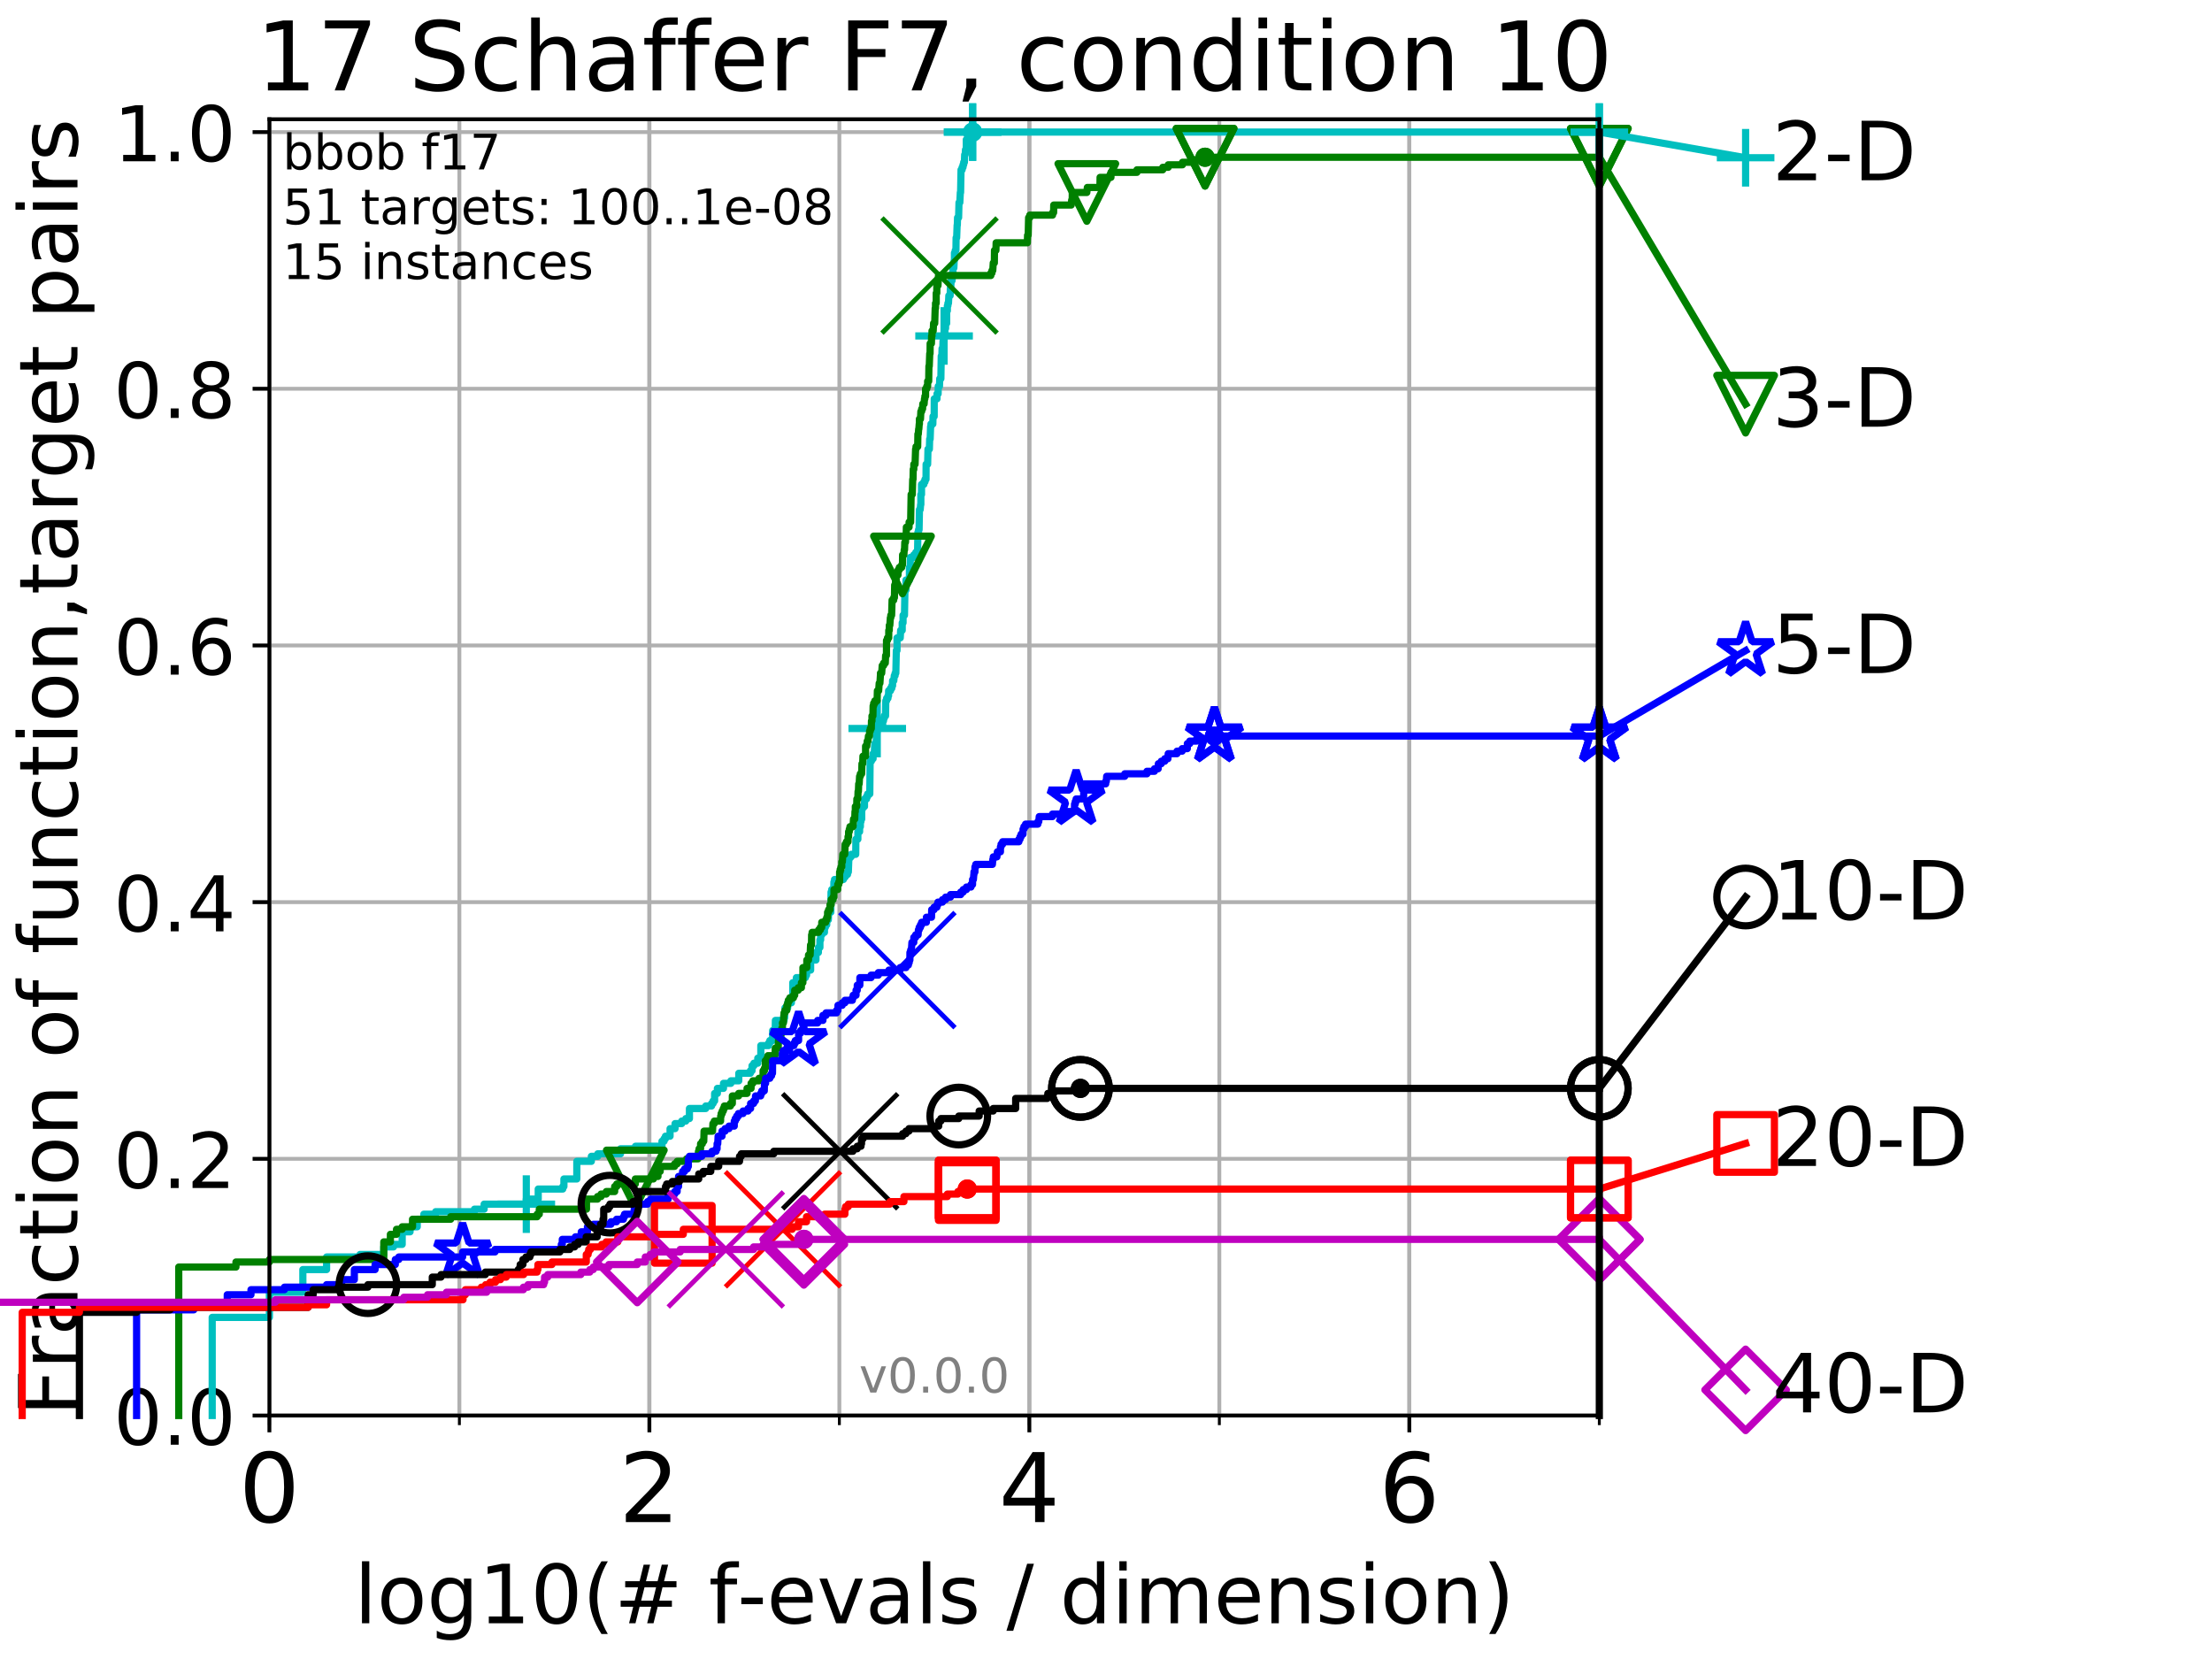 <?xml version="1.0" encoding="utf-8" standalone="no"?>
<!DOCTYPE svg PUBLIC "-//W3C//DTD SVG 1.1//EN"
  "http://www.w3.org/Graphics/SVG/1.1/DTD/svg11.dtd">
<!-- Created with matplotlib (http://matplotlib.org/) -->
<svg height="345.6pt" version="1.1" viewBox="0 0 460.8 345.6" width="460.8pt" xmlns="http://www.w3.org/2000/svg" xmlns:xlink="http://www.w3.org/1999/xlink">
 <defs>
  <style type="text/css">
*{stroke-linecap:butt;stroke-linejoin:round;}
  </style>
 </defs>
 <g id="figure_1">
  <g id="patch_1">
   <path d="M 0 345.6 
L 460.8 345.6 
L 460.8 0 
L 0 0 
z
" style="fill:#ffffff;"/>
  </g>
  <g id="axes_1">
   <g id="patch_2">
    <path d="M 56.12 294.88 
L 333.168 294.88 
L 333.168 24.84 
L 56.12 24.84 
z
" style="fill:#ffffff;"/>
   </g>
   <g id="matplotlib.axis_1">
    <g id="xtick_1">
     <g id="line2d_1">
      <path clip-path="url(#p643129d2a4)" d="M 56.12 294.88 
L 56.12 24.84 
" style="fill:none;stroke:#b0b0b0;stroke-linecap:square;stroke-width:0.8;"/>
     </g>
     <g id="line2d_2">
      <defs>
       <path d="M 0 0 
L 0 3.5 
" id="m6522e093f3" style="stroke:#000000;stroke-width:0.8;"/>
      </defs>
      <g>
       <use style="stroke:#000000;stroke-width:0.8;" x="56.12" xlink:href="#m6522e093f3" y="294.88"/>
      </g>
     </g>
     <g id="text_1">
      <!-- 0 -->
      <defs>
       <path d="M 31.781 66.406 
Q 24.172 66.406 20.328 58.906 
Q 16.5 51.422 16.5 36.375 
Q 16.5 21.391 20.328 13.891 
Q 24.172 6.391 31.781 6.391 
Q 39.453 6.391 43.281 13.891 
Q 47.125 21.391 47.125 36.375 
Q 47.125 51.422 43.281 58.906 
Q 39.453 66.406 31.781 66.406 
z
M 31.781 74.219 
Q 44.047 74.219 50.516 64.516 
Q 56.984 54.828 56.984 36.375 
Q 56.984 17.969 50.516 8.266 
Q 44.047 -1.422 31.781 -1.422 
Q 19.531 -1.422 13.062 8.266 
Q 6.594 17.969 6.594 36.375 
Q 6.594 54.828 13.062 64.516 
Q 19.531 74.219 31.781 74.219 
z
" id="DejaVuSans-30"/>
      </defs>
      <g transform="translate(49.758 317.077)scale(0.2 -0.2)">
       <use xlink:href="#DejaVuSans-30"/>
      </g>
     </g>
    </g>
    <g id="xtick_2">
     <g id="line2d_3">
      <path clip-path="url(#p643129d2a4)" d="M 135.277 294.88 
L 135.277 24.84 
" style="fill:none;stroke:#b0b0b0;stroke-linecap:square;stroke-width:0.8;"/>
     </g>
     <g id="line2d_4">
      <g>
       <use style="stroke:#000000;stroke-width:0.8;" x="135.277" xlink:href="#m6522e093f3" y="294.88"/>
      </g>
     </g>
     <g id="text_2">
      <!-- 2 -->
      <defs>
       <path d="M 19.188 8.297 
L 53.609 8.297 
L 53.609 0 
L 7.328 0 
L 7.328 8.297 
Q 12.938 14.109 22.625 23.891 
Q 32.328 33.688 34.812 36.531 
Q 39.547 41.844 41.422 45.531 
Q 43.312 49.219 43.312 52.781 
Q 43.312 58.594 39.234 62.25 
Q 35.156 65.922 28.609 65.922 
Q 23.969 65.922 18.812 64.312 
Q 13.672 62.703 7.812 59.422 
L 7.812 69.391 
Q 13.766 71.781 18.938 73 
Q 24.125 74.219 28.422 74.219 
Q 39.75 74.219 46.484 68.547 
Q 53.219 62.891 53.219 53.422 
Q 53.219 48.922 51.531 44.891 
Q 49.859 40.875 45.406 35.406 
Q 44.188 33.984 37.641 27.219 
Q 31.109 20.453 19.188 8.297 
z
" id="DejaVuSans-32"/>
      </defs>
      <g transform="translate(128.914 317.077)scale(0.2 -0.2)">
       <use xlink:href="#DejaVuSans-32"/>
      </g>
     </g>
    </g>
    <g id="xtick_3">
     <g id="line2d_5">
      <path clip-path="url(#p643129d2a4)" d="M 214.433 294.88 
L 214.433 24.84 
" style="fill:none;stroke:#b0b0b0;stroke-linecap:square;stroke-width:0.8;"/>
     </g>
     <g id="line2d_6">
      <g>
       <use style="stroke:#000000;stroke-width:0.8;" x="214.433" xlink:href="#m6522e093f3" y="294.88"/>
      </g>
     </g>
     <g id="text_3">
      <!-- 4 -->
      <defs>
       <path d="M 37.797 64.312 
L 12.891 25.391 
L 37.797 25.391 
z
M 35.203 72.906 
L 47.609 72.906 
L 47.609 25.391 
L 58.016 25.391 
L 58.016 17.188 
L 47.609 17.188 
L 47.609 0 
L 37.797 0 
L 37.797 17.188 
L 4.891 17.188 
L 4.891 26.703 
z
" id="DejaVuSans-34"/>
      </defs>
      <g transform="translate(208.071 317.077)scale(0.2 -0.2)">
       <use xlink:href="#DejaVuSans-34"/>
      </g>
     </g>
    </g>
    <g id="xtick_4">
     <g id="line2d_7">
      <path clip-path="url(#p643129d2a4)" d="M 293.59 294.88 
L 293.59 24.84 
" style="fill:none;stroke:#b0b0b0;stroke-linecap:square;stroke-width:0.8;"/>
     </g>
     <g id="line2d_8">
      <g>
       <use style="stroke:#000000;stroke-width:0.8;" x="293.59" xlink:href="#m6522e093f3" y="294.88"/>
      </g>
     </g>
     <g id="text_4">
      <!-- 6 -->
      <defs>
       <path d="M 33.016 40.375 
Q 26.375 40.375 22.484 35.828 
Q 18.609 31.297 18.609 23.391 
Q 18.609 15.531 22.484 10.953 
Q 26.375 6.391 33.016 6.391 
Q 39.656 6.391 43.531 10.953 
Q 47.406 15.531 47.406 23.391 
Q 47.406 31.297 43.531 35.828 
Q 39.656 40.375 33.016 40.375 
z
M 52.594 71.297 
L 52.594 62.312 
Q 48.875 64.062 45.094 64.984 
Q 41.312 65.922 37.594 65.922 
Q 27.828 65.922 22.672 59.328 
Q 17.531 52.734 16.797 39.406 
Q 19.672 43.656 24.016 45.922 
Q 28.375 48.188 33.594 48.188 
Q 44.578 48.188 50.953 41.516 
Q 57.328 34.859 57.328 23.391 
Q 57.328 12.156 50.688 5.359 
Q 44.047 -1.422 33.016 -1.422 
Q 20.359 -1.422 13.672 8.266 
Q 6.984 17.969 6.984 36.375 
Q 6.984 53.656 15.188 63.938 
Q 23.391 74.219 37.203 74.219 
Q 40.922 74.219 44.703 73.484 
Q 48.484 72.75 52.594 71.297 
z
" id="DejaVuSans-36"/>
      </defs>
      <g transform="translate(287.227 317.077)scale(0.2 -0.2)">
       <use xlink:href="#DejaVuSans-36"/>
      </g>
     </g>
    </g>
    <g id="xtick_5">
     <g id="line2d_9">
      <path clip-path="url(#p643129d2a4)" d="M 56.12 294.88 
L 56.12 24.84 
" style="fill:none;stroke:#b0b0b0;stroke-linecap:square;stroke-width:0.8;"/>
     </g>
     <g id="line2d_10">
      <defs>
       <path d="M 0 0 
L 0 2 
" id="m0ccc3efe06" style="stroke:#000000;stroke-width:0.6;"/>
      </defs>
      <g>
       <use style="stroke:#000000;stroke-width:0.6;" x="56.12" xlink:href="#m0ccc3efe06" y="294.88"/>
      </g>
     </g>
    </g>
    <g id="xtick_6">
     <g id="line2d_11">
      <path clip-path="url(#p643129d2a4)" d="M 95.698 294.88 
L 95.698 24.84 
" style="fill:none;stroke:#b0b0b0;stroke-linecap:square;stroke-width:0.8;"/>
     </g>
     <g id="line2d_12">
      <g>
       <use style="stroke:#000000;stroke-width:0.6;" x="95.698" xlink:href="#m0ccc3efe06" y="294.88"/>
      </g>
     </g>
    </g>
    <g id="xtick_7">
     <g id="line2d_13">
      <path clip-path="url(#p643129d2a4)" d="M 135.277 294.88 
L 135.277 24.84 
" style="fill:none;stroke:#b0b0b0;stroke-linecap:square;stroke-width:0.8;"/>
     </g>
     <g id="line2d_14">
      <g>
       <use style="stroke:#000000;stroke-width:0.6;" x="135.277" xlink:href="#m0ccc3efe06" y="294.88"/>
      </g>
     </g>
    </g>
    <g id="xtick_8">
     <g id="line2d_15">
      <path clip-path="url(#p643129d2a4)" d="M 174.855 294.88 
L 174.855 24.84 
" style="fill:none;stroke:#b0b0b0;stroke-linecap:square;stroke-width:0.8;"/>
     </g>
     <g id="line2d_16">
      <g>
       <use style="stroke:#000000;stroke-width:0.6;" x="174.855" xlink:href="#m0ccc3efe06" y="294.88"/>
      </g>
     </g>
    </g>
    <g id="xtick_9">
     <g id="line2d_17">
      <path clip-path="url(#p643129d2a4)" d="M 214.433 294.88 
L 214.433 24.84 
" style="fill:none;stroke:#b0b0b0;stroke-linecap:square;stroke-width:0.8;"/>
     </g>
     <g id="line2d_18">
      <g>
       <use style="stroke:#000000;stroke-width:0.6;" x="214.433" xlink:href="#m0ccc3efe06" y="294.88"/>
      </g>
     </g>
    </g>
    <g id="xtick_10">
     <g id="line2d_19">
      <path clip-path="url(#p643129d2a4)" d="M 254.011 294.88 
L 254.011 24.84 
" style="fill:none;stroke:#b0b0b0;stroke-linecap:square;stroke-width:0.8;"/>
     </g>
     <g id="line2d_20">
      <g>
       <use style="stroke:#000000;stroke-width:0.6;" x="254.011" xlink:href="#m0ccc3efe06" y="294.88"/>
      </g>
     </g>
    </g>
    <g id="xtick_11">
     <g id="line2d_21">
      <path clip-path="url(#p643129d2a4)" d="M 293.59 294.88 
L 293.59 24.84 
" style="fill:none;stroke:#b0b0b0;stroke-linecap:square;stroke-width:0.8;"/>
     </g>
     <g id="line2d_22">
      <g>
       <use style="stroke:#000000;stroke-width:0.6;" x="293.59" xlink:href="#m0ccc3efe06" y="294.88"/>
      </g>
     </g>
    </g>
    <g id="xtick_12">
     <g id="line2d_23">
      <path clip-path="url(#p643129d2a4)" d="M 333.168 294.88 
L 333.168 24.84 
" style="fill:none;stroke:#b0b0b0;stroke-linecap:square;stroke-width:0.8;"/>
     </g>
     <g id="line2d_24">
      <g>
       <use style="stroke:#000000;stroke-width:0.6;" x="333.168" xlink:href="#m0ccc3efe06" y="294.88"/>
      </g>
     </g>
    </g>
    <g id="text_5">
     <!-- log10(# f-evals / dimension) -->
     <defs>
      <path d="M 9.422 75.984 
L 18.406 75.984 
L 18.406 0 
L 9.422 0 
z
" id="DejaVuSans-6c"/>
      <path d="M 30.609 48.391 
Q 23.391 48.391 19.188 42.75 
Q 14.984 37.109 14.984 27.297 
Q 14.984 17.484 19.156 11.844 
Q 23.344 6.203 30.609 6.203 
Q 37.797 6.203 41.984 11.859 
Q 46.188 17.531 46.188 27.297 
Q 46.188 37.016 41.984 42.703 
Q 37.797 48.391 30.609 48.391 
z
M 30.609 56 
Q 42.328 56 49.016 48.375 
Q 55.719 40.766 55.719 27.297 
Q 55.719 13.875 49.016 6.219 
Q 42.328 -1.422 30.609 -1.422 
Q 18.844 -1.422 12.172 6.219 
Q 5.516 13.875 5.516 27.297 
Q 5.516 40.766 12.172 48.375 
Q 18.844 56 30.609 56 
z
" id="DejaVuSans-6f"/>
      <path d="M 45.406 27.984 
Q 45.406 37.75 41.375 43.109 
Q 37.359 48.484 30.078 48.484 
Q 22.859 48.484 18.828 43.109 
Q 14.797 37.75 14.797 27.984 
Q 14.797 18.266 18.828 12.891 
Q 22.859 7.516 30.078 7.516 
Q 37.359 7.516 41.375 12.891 
Q 45.406 18.266 45.406 27.984 
z
M 54.391 6.781 
Q 54.391 -7.172 48.188 -13.984 
Q 42 -20.797 29.203 -20.797 
Q 24.469 -20.797 20.266 -20.094 
Q 16.062 -19.391 12.109 -17.922 
L 12.109 -9.188 
Q 16.062 -11.328 19.922 -12.344 
Q 23.781 -13.375 27.781 -13.375 
Q 36.625 -13.375 41.016 -8.766 
Q 45.406 -4.156 45.406 5.172 
L 45.406 9.625 
Q 42.625 4.781 38.281 2.391 
Q 33.938 0 27.875 0 
Q 17.828 0 11.672 7.656 
Q 5.516 15.328 5.516 27.984 
Q 5.516 40.672 11.672 48.328 
Q 17.828 56 27.875 56 
Q 33.938 56 38.281 53.609 
Q 42.625 51.219 45.406 46.391 
L 45.406 54.688 
L 54.391 54.688 
z
" id="DejaVuSans-67"/>
      <path d="M 12.406 8.297 
L 28.516 8.297 
L 28.516 63.922 
L 10.984 60.406 
L 10.984 69.391 
L 28.422 72.906 
L 38.281 72.906 
L 38.281 8.297 
L 54.391 8.297 
L 54.391 0 
L 12.406 0 
z
" id="DejaVuSans-31"/>
      <path d="M 31 75.875 
Q 24.469 64.656 21.281 53.656 
Q 18.109 42.672 18.109 31.391 
Q 18.109 20.125 21.312 9.062 
Q 24.516 -2 31 -13.188 
L 23.188 -13.188 
Q 15.875 -1.703 12.234 9.375 
Q 8.594 20.453 8.594 31.391 
Q 8.594 42.281 12.203 53.312 
Q 15.828 64.359 23.188 75.875 
z
" id="DejaVuSans-28"/>
      <path d="M 51.125 44 
L 36.922 44 
L 32.812 27.688 
L 47.125 27.688 
z
M 43.797 71.781 
L 38.719 51.516 
L 52.984 51.516 
L 58.109 71.781 
L 65.922 71.781 
L 60.891 51.516 
L 76.125 51.516 
L 76.125 44 
L 58.984 44 
L 54.984 27.688 
L 70.516 27.688 
L 70.516 20.219 
L 53.078 20.219 
L 48 0 
L 40.188 0 
L 45.219 20.219 
L 30.906 20.219 
L 25.875 0 
L 18.016 0 
L 23.094 20.219 
L 7.719 20.219 
L 7.719 27.688 
L 24.906 27.688 
L 29 44 
L 13.281 44 
L 13.281 51.516 
L 30.906 51.516 
L 35.891 71.781 
z
" id="DejaVuSans-23"/>
      <path id="DejaVuSans-20"/>
      <path d="M 37.109 75.984 
L 37.109 68.5 
L 28.516 68.5 
Q 23.688 68.5 21.797 66.547 
Q 19.922 64.594 19.922 59.516 
L 19.922 54.688 
L 34.719 54.688 
L 34.719 47.703 
L 19.922 47.703 
L 19.922 0 
L 10.891 0 
L 10.891 47.703 
L 2.297 47.703 
L 2.297 54.688 
L 10.891 54.688 
L 10.891 58.5 
Q 10.891 67.625 15.141 71.797 
Q 19.391 75.984 28.609 75.984 
z
" id="DejaVuSans-66"/>
      <path d="M 4.891 31.391 
L 31.203 31.391 
L 31.203 23.391 
L 4.891 23.391 
z
" id="DejaVuSans-2d"/>
      <path d="M 56.203 29.594 
L 56.203 25.203 
L 14.891 25.203 
Q 15.484 15.922 20.484 11.062 
Q 25.484 6.203 34.422 6.203 
Q 39.594 6.203 44.453 7.469 
Q 49.312 8.734 54.109 11.281 
L 54.109 2.781 
Q 49.266 0.734 44.188 -0.344 
Q 39.109 -1.422 33.891 -1.422 
Q 20.797 -1.422 13.156 6.188 
Q 5.516 13.812 5.516 26.812 
Q 5.516 40.234 12.766 48.109 
Q 20.016 56 32.328 56 
Q 43.359 56 49.781 48.891 
Q 56.203 41.797 56.203 29.594 
z
M 47.219 32.234 
Q 47.125 39.594 43.094 43.984 
Q 39.062 48.391 32.422 48.391 
Q 24.906 48.391 20.391 44.141 
Q 15.875 39.891 15.188 32.172 
z
" id="DejaVuSans-65"/>
      <path d="M 2.984 54.688 
L 12.5 54.688 
L 29.594 8.797 
L 46.688 54.688 
L 56.203 54.688 
L 35.688 0 
L 23.484 0 
z
" id="DejaVuSans-76"/>
      <path d="M 34.281 27.484 
Q 23.391 27.484 19.188 25 
Q 14.984 22.516 14.984 16.5 
Q 14.984 11.719 18.141 8.906 
Q 21.297 6.109 26.703 6.109 
Q 34.188 6.109 38.703 11.406 
Q 43.219 16.703 43.219 25.484 
L 43.219 27.484 
z
M 52.203 31.203 
L 52.203 0 
L 43.219 0 
L 43.219 8.297 
Q 40.141 3.328 35.547 0.953 
Q 30.953 -1.422 24.312 -1.422 
Q 15.922 -1.422 10.953 3.297 
Q 6 8.016 6 15.922 
Q 6 25.141 12.172 29.828 
Q 18.359 34.516 30.609 34.516 
L 43.219 34.516 
L 43.219 35.406 
Q 43.219 41.609 39.141 45 
Q 35.062 48.391 27.688 48.391 
Q 23 48.391 18.547 47.266 
Q 14.109 46.141 10.016 43.891 
L 10.016 52.203 
Q 14.938 54.109 19.578 55.047 
Q 24.219 56 28.609 56 
Q 40.484 56 46.344 49.844 
Q 52.203 43.703 52.203 31.203 
z
" id="DejaVuSans-61"/>
      <path d="M 44.281 53.078 
L 44.281 44.578 
Q 40.484 46.531 36.375 47.5 
Q 32.281 48.484 27.875 48.484 
Q 21.188 48.484 17.844 46.438 
Q 14.5 44.391 14.5 40.281 
Q 14.5 37.156 16.891 35.375 
Q 19.281 33.594 26.516 31.984 
L 29.594 31.297 
Q 39.156 29.25 43.188 25.516 
Q 47.219 21.781 47.219 15.094 
Q 47.219 7.469 41.188 3.016 
Q 35.156 -1.422 24.609 -1.422 
Q 20.219 -1.422 15.453 -0.562 
Q 10.688 0.297 5.422 2 
L 5.422 11.281 
Q 10.406 8.688 15.234 7.391 
Q 20.062 6.109 24.812 6.109 
Q 31.156 6.109 34.562 8.281 
Q 37.984 10.453 37.984 14.406 
Q 37.984 18.062 35.516 20.016 
Q 33.062 21.969 24.703 23.781 
L 21.578 24.516 
Q 13.234 26.266 9.516 29.906 
Q 5.812 33.547 5.812 39.891 
Q 5.812 47.609 11.281 51.797 
Q 16.75 56 26.812 56 
Q 31.781 56 36.172 55.266 
Q 40.578 54.547 44.281 53.078 
z
" id="DejaVuSans-73"/>
      <path d="M 25.391 72.906 
L 33.688 72.906 
L 8.297 -9.281 
L 0 -9.281 
z
" id="DejaVuSans-2f"/>
      <path d="M 45.406 46.391 
L 45.406 75.984 
L 54.391 75.984 
L 54.391 0 
L 45.406 0 
L 45.406 8.203 
Q 42.578 3.328 38.25 0.953 
Q 33.938 -1.422 27.875 -1.422 
Q 17.969 -1.422 11.734 6.484 
Q 5.516 14.406 5.516 27.297 
Q 5.516 40.188 11.734 48.094 
Q 17.969 56 27.875 56 
Q 33.938 56 38.25 53.625 
Q 42.578 51.266 45.406 46.391 
z
M 14.797 27.297 
Q 14.797 17.391 18.875 11.75 
Q 22.953 6.109 30.078 6.109 
Q 37.203 6.109 41.297 11.75 
Q 45.406 17.391 45.406 27.297 
Q 45.406 37.203 41.297 42.844 
Q 37.203 48.484 30.078 48.484 
Q 22.953 48.484 18.875 42.844 
Q 14.797 37.203 14.797 27.297 
z
" id="DejaVuSans-64"/>
      <path d="M 9.422 54.688 
L 18.406 54.688 
L 18.406 0 
L 9.422 0 
z
M 9.422 75.984 
L 18.406 75.984 
L 18.406 64.594 
L 9.422 64.594 
z
" id="DejaVuSans-69"/>
      <path d="M 52 44.188 
Q 55.375 50.25 60.062 53.125 
Q 64.75 56 71.094 56 
Q 79.641 56 84.281 50.016 
Q 88.922 44.047 88.922 33.016 
L 88.922 0 
L 79.891 0 
L 79.891 32.719 
Q 79.891 40.578 77.094 44.375 
Q 74.312 48.188 68.609 48.188 
Q 61.625 48.188 57.562 43.547 
Q 53.516 38.922 53.516 30.906 
L 53.516 0 
L 44.484 0 
L 44.484 32.719 
Q 44.484 40.625 41.703 44.406 
Q 38.922 48.188 33.109 48.188 
Q 26.219 48.188 22.156 43.531 
Q 18.109 38.875 18.109 30.906 
L 18.109 0 
L 9.078 0 
L 9.078 54.688 
L 18.109 54.688 
L 18.109 46.188 
Q 21.188 51.219 25.484 53.609 
Q 29.781 56 35.688 56 
Q 41.656 56 45.828 52.969 
Q 50 49.953 52 44.188 
z
" id="DejaVuSans-6d"/>
      <path d="M 54.891 33.016 
L 54.891 0 
L 45.906 0 
L 45.906 32.719 
Q 45.906 40.484 42.875 44.328 
Q 39.844 48.188 33.797 48.188 
Q 26.516 48.188 22.312 43.547 
Q 18.109 38.922 18.109 30.906 
L 18.109 0 
L 9.078 0 
L 9.078 54.688 
L 18.109 54.688 
L 18.109 46.188 
Q 21.344 51.125 25.703 53.562 
Q 30.078 56 35.797 56 
Q 45.219 56 50.047 50.172 
Q 54.891 44.344 54.891 33.016 
z
" id="DejaVuSans-6e"/>
      <path d="M 8.016 75.875 
L 15.828 75.875 
Q 23.141 64.359 26.781 53.312 
Q 30.422 42.281 30.422 31.391 
Q 30.422 20.453 26.781 9.375 
Q 23.141 -1.703 15.828 -13.188 
L 8.016 -13.188 
Q 14.5 -2 17.703 9.062 
Q 20.906 20.125 20.906 31.391 
Q 20.906 42.672 17.703 53.656 
Q 14.5 64.656 8.016 75.875 
z
" id="DejaVuSans-29"/>
     </defs>
     <g transform="translate(73.803 338.154)scale(0.17 -0.17)">
      <use xlink:href="#DejaVuSans-6c"/>
      <use x="27.783" xlink:href="#DejaVuSans-6f"/>
      <use x="88.965" xlink:href="#DejaVuSans-67"/>
      <use x="152.441" xlink:href="#DejaVuSans-31"/>
      <use x="216.064" xlink:href="#DejaVuSans-30"/>
      <use x="279.688" xlink:href="#DejaVuSans-28"/>
      <use x="318.701" xlink:href="#DejaVuSans-23"/>
      <use x="402.49" xlink:href="#DejaVuSans-20"/>
      <use x="434.277" xlink:href="#DejaVuSans-66"/>
      <use x="469.404" xlink:href="#DejaVuSans-2d"/>
      <use x="505.488" xlink:href="#DejaVuSans-65"/>
      <use x="567.012" xlink:href="#DejaVuSans-76"/>
      <use x="626.191" xlink:href="#DejaVuSans-61"/>
      <use x="687.471" xlink:href="#DejaVuSans-6c"/>
      <use x="715.254" xlink:href="#DejaVuSans-73"/>
      <use x="767.354" xlink:href="#DejaVuSans-20"/>
      <use x="799.141" xlink:href="#DejaVuSans-2f"/>
      <use x="832.832" xlink:href="#DejaVuSans-20"/>
      <use x="864.619" xlink:href="#DejaVuSans-64"/>
      <use x="928.096" xlink:href="#DejaVuSans-69"/>
      <use x="955.879" xlink:href="#DejaVuSans-6d"/>
      <use x="1053.291" xlink:href="#DejaVuSans-65"/>
      <use x="1114.814" xlink:href="#DejaVuSans-6e"/>
      <use x="1178.193" xlink:href="#DejaVuSans-73"/>
      <use x="1230.293" xlink:href="#DejaVuSans-69"/>
      <use x="1258.076" xlink:href="#DejaVuSans-6f"/>
      <use x="1319.258" xlink:href="#DejaVuSans-6e"/>
      <use x="1382.637" xlink:href="#DejaVuSans-29"/>
     </g>
    </g>
   </g>
   <g id="matplotlib.axis_2">
    <g id="ytick_1">
     <g id="line2d_25">
      <path clip-path="url(#p643129d2a4)" d="M 56.12 294.88 
L 333.168 294.88 
" style="fill:none;stroke:#b0b0b0;stroke-linecap:square;stroke-width:0.8;"/>
     </g>
     <g id="line2d_26">
      <defs>
       <path d="M 0 0 
L -3.5 0 
" id="m8ef8ad42ed" style="stroke:#000000;stroke-width:0.8;"/>
      </defs>
      <g>
       <use style="stroke:#000000;stroke-width:0.8;" x="56.12" xlink:href="#m8ef8ad42ed" y="294.88"/>
      </g>
     </g>
     <g id="text_6">
      <!-- 0.0 -->
      <defs>
       <path d="M 10.688 12.406 
L 21 12.406 
L 21 0 
L 10.688 0 
z
" id="DejaVuSans-2e"/>
      </defs>
      <g transform="translate(23.675 300.959)scale(0.16 -0.16)">
       <use xlink:href="#DejaVuSans-30"/>
       <use x="63.623" xlink:href="#DejaVuSans-2e"/>
       <use x="95.41" xlink:href="#DejaVuSans-30"/>
      </g>
     </g>
    </g>
    <g id="ytick_2">
     <g id="line2d_27">
      <path clip-path="url(#p643129d2a4)" d="M 56.12 241.407 
L 333.168 241.407 
" style="fill:none;stroke:#b0b0b0;stroke-linecap:square;stroke-width:0.8;"/>
     </g>
     <g id="line2d_28">
      <g>
       <use style="stroke:#000000;stroke-width:0.8;" x="56.12" xlink:href="#m8ef8ad42ed" y="241.407"/>
      </g>
     </g>
     <g id="text_7">
      <!-- 0.2 -->
      <g transform="translate(23.675 247.485)scale(0.16 -0.16)">
       <use xlink:href="#DejaVuSans-30"/>
       <use x="63.623" xlink:href="#DejaVuSans-2e"/>
       <use x="95.41" xlink:href="#DejaVuSans-32"/>
      </g>
     </g>
    </g>
    <g id="ytick_3">
     <g id="line2d_29">
      <path clip-path="url(#p643129d2a4)" d="M 56.12 187.933 
L 333.168 187.933 
" style="fill:none;stroke:#b0b0b0;stroke-linecap:square;stroke-width:0.8;"/>
     </g>
     <g id="line2d_30">
      <g>
       <use style="stroke:#000000;stroke-width:0.8;" x="56.12" xlink:href="#m8ef8ad42ed" y="187.933"/>
      </g>
     </g>
     <g id="text_8">
      <!-- 0.4 -->
      <g transform="translate(23.675 194.012)scale(0.16 -0.16)">
       <use xlink:href="#DejaVuSans-30"/>
       <use x="63.623" xlink:href="#DejaVuSans-2e"/>
       <use x="95.41" xlink:href="#DejaVuSans-34"/>
      </g>
     </g>
    </g>
    <g id="ytick_4">
     <g id="line2d_31">
      <path clip-path="url(#p643129d2a4)" d="M 56.12 134.46 
L 333.168 134.46 
" style="fill:none;stroke:#b0b0b0;stroke-linecap:square;stroke-width:0.8;"/>
     </g>
     <g id="line2d_32">
      <g>
       <use style="stroke:#000000;stroke-width:0.8;" x="56.12" xlink:href="#m8ef8ad42ed" y="134.46"/>
      </g>
     </g>
     <g id="text_9">
      <!-- 0.6 -->
      <g transform="translate(23.675 140.539)scale(0.16 -0.16)">
       <use xlink:href="#DejaVuSans-30"/>
       <use x="63.623" xlink:href="#DejaVuSans-2e"/>
       <use x="95.41" xlink:href="#DejaVuSans-36"/>
      </g>
     </g>
    </g>
    <g id="ytick_5">
     <g id="line2d_33">
      <path clip-path="url(#p643129d2a4)" d="M 56.12 80.987 
L 333.168 80.987 
" style="fill:none;stroke:#b0b0b0;stroke-linecap:square;stroke-width:0.8;"/>
     </g>
     <g id="line2d_34">
      <g>
       <use style="stroke:#000000;stroke-width:0.8;" x="56.12" xlink:href="#m8ef8ad42ed" y="80.987"/>
      </g>
     </g>
     <g id="text_10">
      <!-- 0.8 -->
      <defs>
       <path d="M 31.781 34.625 
Q 24.75 34.625 20.719 30.859 
Q 16.703 27.094 16.703 20.516 
Q 16.703 13.922 20.719 10.156 
Q 24.75 6.391 31.781 6.391 
Q 38.812 6.391 42.859 10.172 
Q 46.922 13.969 46.922 20.516 
Q 46.922 27.094 42.891 30.859 
Q 38.875 34.625 31.781 34.625 
z
M 21.922 38.812 
Q 15.578 40.375 12.031 44.719 
Q 8.5 49.078 8.5 55.328 
Q 8.5 64.062 14.719 69.141 
Q 20.953 74.219 31.781 74.219 
Q 42.672 74.219 48.875 69.141 
Q 55.078 64.062 55.078 55.328 
Q 55.078 49.078 51.531 44.719 
Q 48 40.375 41.703 38.812 
Q 48.828 37.156 52.797 32.312 
Q 56.781 27.484 56.781 20.516 
Q 56.781 9.906 50.312 4.234 
Q 43.844 -1.422 31.781 -1.422 
Q 19.734 -1.422 13.25 4.234 
Q 6.781 9.906 6.781 20.516 
Q 6.781 27.484 10.781 32.312 
Q 14.797 37.156 21.922 38.812 
z
M 18.312 54.391 
Q 18.312 48.734 21.844 45.562 
Q 25.391 42.391 31.781 42.391 
Q 38.141 42.391 41.719 45.562 
Q 45.312 48.734 45.312 54.391 
Q 45.312 60.062 41.719 63.234 
Q 38.141 66.406 31.781 66.406 
Q 25.391 66.406 21.844 63.234 
Q 18.312 60.062 18.312 54.391 
z
" id="DejaVuSans-38"/>
      </defs>
      <g transform="translate(23.675 87.066)scale(0.16 -0.16)">
       <use xlink:href="#DejaVuSans-30"/>
       <use x="63.623" xlink:href="#DejaVuSans-2e"/>
       <use x="95.41" xlink:href="#DejaVuSans-38"/>
      </g>
     </g>
    </g>
    <g id="ytick_6">
     <g id="line2d_35">
      <path clip-path="url(#p643129d2a4)" d="M 56.12 27.514 
L 333.168 27.514 
" style="fill:none;stroke:#b0b0b0;stroke-linecap:square;stroke-width:0.8;"/>
     </g>
     <g id="line2d_36">
      <g>
       <use style="stroke:#000000;stroke-width:0.8;" x="56.12" xlink:href="#m8ef8ad42ed" y="27.514"/>
      </g>
     </g>
     <g id="text_11">
      <!-- 1.0 -->
      <g transform="translate(23.675 33.592)scale(0.16 -0.16)">
       <use xlink:href="#DejaVuSans-31"/>
       <use x="63.623" xlink:href="#DejaVuSans-2e"/>
       <use x="95.41" xlink:href="#DejaVuSans-30"/>
      </g>
     </g>
    </g>
    <g id="text_12">
     <!-- Fraction of function,target pairs -->
     <defs>
      <path d="M 9.812 72.906 
L 51.703 72.906 
L 51.703 64.594 
L 19.672 64.594 
L 19.672 43.109 
L 48.578 43.109 
L 48.578 34.812 
L 19.672 34.812 
L 19.672 0 
L 9.812 0 
z
" id="DejaVuSans-46"/>
      <path d="M 41.109 46.297 
Q 39.594 47.172 37.812 47.578 
Q 36.031 48 33.891 48 
Q 26.266 48 22.188 43.047 
Q 18.109 38.094 18.109 28.812 
L 18.109 0 
L 9.078 0 
L 9.078 54.688 
L 18.109 54.688 
L 18.109 46.188 
Q 20.953 51.172 25.484 53.578 
Q 30.031 56 36.531 56 
Q 37.453 56 38.578 55.875 
Q 39.703 55.766 41.062 55.516 
z
" id="DejaVuSans-72"/>
      <path d="M 48.781 52.594 
L 48.781 44.188 
Q 44.969 46.297 41.141 47.344 
Q 37.312 48.391 33.406 48.391 
Q 24.656 48.391 19.812 42.844 
Q 14.984 37.312 14.984 27.297 
Q 14.984 17.281 19.812 11.734 
Q 24.656 6.203 33.406 6.203 
Q 37.312 6.203 41.141 7.25 
Q 44.969 8.297 48.781 10.406 
L 48.781 2.094 
Q 45.016 0.344 40.984 -0.531 
Q 36.969 -1.422 32.422 -1.422 
Q 20.062 -1.422 12.781 6.344 
Q 5.516 14.109 5.516 27.297 
Q 5.516 40.672 12.859 48.328 
Q 20.219 56 33.016 56 
Q 37.156 56 41.109 55.141 
Q 45.062 54.297 48.781 52.594 
z
" id="DejaVuSans-63"/>
      <path d="M 18.312 70.219 
L 18.312 54.688 
L 36.812 54.688 
L 36.812 47.703 
L 18.312 47.703 
L 18.312 18.016 
Q 18.312 11.328 20.141 9.422 
Q 21.969 7.516 27.594 7.516 
L 36.812 7.516 
L 36.812 0 
L 27.594 0 
Q 17.188 0 13.234 3.875 
Q 9.281 7.766 9.281 18.016 
L 9.281 47.703 
L 2.688 47.703 
L 2.688 54.688 
L 9.281 54.688 
L 9.281 70.219 
z
" id="DejaVuSans-74"/>
      <path d="M 8.5 21.578 
L 8.5 54.688 
L 17.484 54.688 
L 17.484 21.922 
Q 17.484 14.156 20.5 10.266 
Q 23.531 6.391 29.594 6.391 
Q 36.859 6.391 41.078 11.031 
Q 45.312 15.672 45.312 23.688 
L 45.312 54.688 
L 54.297 54.688 
L 54.297 0 
L 45.312 0 
L 45.312 8.406 
Q 42.047 3.422 37.719 1 
Q 33.406 -1.422 27.688 -1.422 
Q 18.266 -1.422 13.375 4.438 
Q 8.5 10.297 8.5 21.578 
z
M 31.109 56 
z
" id="DejaVuSans-75"/>
      <path d="M 11.719 12.406 
L 22.016 12.406 
L 22.016 4 
L 14.016 -11.625 
L 7.719 -11.625 
L 11.719 4 
z
" id="DejaVuSans-2c"/>
      <path d="M 18.109 8.203 
L 18.109 -20.797 
L 9.078 -20.797 
L 9.078 54.688 
L 18.109 54.688 
L 18.109 46.391 
Q 20.953 51.266 25.266 53.625 
Q 29.594 56 35.594 56 
Q 45.562 56 51.781 48.094 
Q 58.016 40.188 58.016 27.297 
Q 58.016 14.406 51.781 6.484 
Q 45.562 -1.422 35.594 -1.422 
Q 29.594 -1.422 25.266 0.953 
Q 20.953 3.328 18.109 8.203 
z
M 48.688 27.297 
Q 48.688 37.203 44.609 42.844 
Q 40.531 48.484 33.406 48.484 
Q 26.266 48.484 22.188 42.844 
Q 18.109 37.203 18.109 27.297 
Q 18.109 17.391 22.188 11.75 
Q 26.266 6.109 33.406 6.109 
Q 40.531 6.109 44.609 11.75 
Q 48.688 17.391 48.688 27.297 
z
" id="DejaVuSans-70"/>
     </defs>
     <g transform="translate(16.14 294.999)rotate(-90)scale(0.17 -0.17)">
      <use xlink:href="#DejaVuSans-46"/>
      <use x="57.41" xlink:href="#DejaVuSans-72"/>
      <use x="98.523" xlink:href="#DejaVuSans-61"/>
      <use x="159.803" xlink:href="#DejaVuSans-63"/>
      <use x="214.783" xlink:href="#DejaVuSans-74"/>
      <use x="253.992" xlink:href="#DejaVuSans-69"/>
      <use x="281.775" xlink:href="#DejaVuSans-6f"/>
      <use x="342.957" xlink:href="#DejaVuSans-6e"/>
      <use x="406.336" xlink:href="#DejaVuSans-20"/>
      <use x="438.123" xlink:href="#DejaVuSans-6f"/>
      <use x="499.305" xlink:href="#DejaVuSans-66"/>
      <use x="534.51" xlink:href="#DejaVuSans-20"/>
      <use x="566.297" xlink:href="#DejaVuSans-66"/>
      <use x="601.502" xlink:href="#DejaVuSans-75"/>
      <use x="664.881" xlink:href="#DejaVuSans-6e"/>
      <use x="728.26" xlink:href="#DejaVuSans-63"/>
      <use x="783.24" xlink:href="#DejaVuSans-74"/>
      <use x="822.449" xlink:href="#DejaVuSans-69"/>
      <use x="850.232" xlink:href="#DejaVuSans-6f"/>
      <use x="911.414" xlink:href="#DejaVuSans-6e"/>
      <use x="974.793" xlink:href="#DejaVuSans-2c"/>
      <use x="1006.58" xlink:href="#DejaVuSans-74"/>
      <use x="1045.789" xlink:href="#DejaVuSans-61"/>
      <use x="1107.068" xlink:href="#DejaVuSans-72"/>
      <use x="1148.166" xlink:href="#DejaVuSans-67"/>
      <use x="1211.643" xlink:href="#DejaVuSans-65"/>
      <use x="1273.166" xlink:href="#DejaVuSans-74"/>
      <use x="1312.375" xlink:href="#DejaVuSans-20"/>
      <use x="1344.162" xlink:href="#DejaVuSans-70"/>
      <use x="1407.639" xlink:href="#DejaVuSans-61"/>
      <use x="1468.918" xlink:href="#DejaVuSans-69"/>
      <use x="1496.701" xlink:href="#DejaVuSans-72"/>
      <use x="1537.814" xlink:href="#DejaVuSans-73"/>
     </g>
    </g>
   </g>
   <g id="line2d_37">
    <defs>
     <path d="M 0 1.5 
C 0.398 1.5 0.779 1.342 1.061 1.061 
C 1.342 0.779 1.5 0.398 1.5 0 
C 1.5 -0.398 1.342 -0.779 1.061 -1.061 
C 0.779 -1.342 0.398 -1.5 0 -1.5 
C -0.398 -1.5 -0.779 -1.342 -1.061 -1.061 
C -1.342 -0.779 -1.5 -0.398 -1.5 0 
C -1.5 0.398 -1.342 0.779 -1.061 1.061 
C -0.779 1.342 -0.398 1.5 0 1.5 
z
" id="mbade1523ec" style="stroke:#00bfbf;"/>
    </defs>
    <g>
     <use style="fill:#00bfbf;stroke:#00bfbf;" x="202.618" xlink:href="#mbade1523ec" y="27.514"/>
     <use style="fill:#00bfbf;stroke:#00bfbf;" x="202.618" xlink:href="#mbade1523ec" y="27.514"/>
    </g>
   </g>
   <g id="line2d_38">
    <path d="M 44.206 294.88 
L 44.206 274.434 
L 56.12 274.434 
L 56.12 269.192 
L 63.089 269.192 
L 63.089 264.474 
L 68.034 264.474 
L 68.034 261.852 
L 75.004 261.852 
L 75.004 261.328 
L 79.949 261.328 
L 79.949 259.755 
L 81.973 259.755 
L 81.973 259.231 
L 83.784 259.231 
L 83.784 256.61 
L 85.422 256.61 
L 85.422 255.561 
L 86.918 255.561 
L 86.918 253.989 
L 88.294 253.989 
L 88.294 252.94 
L 90.753 252.94 
L 90.753 252.416 
L 98.832 252.416 
L 98.832 251.892 
L 100.857 251.892 
L 100.857 250.843 
L 109.637 250.843 
L 109.637 249.795 
L 112.122 249.795 
L 112.122 247.698 
L 117.232 247.698 
L 117.232 247.173 
L 117.475 247.173 
L 117.475 245.601 
L 120.16 245.601 
L 120.16 241.931 
L 123.19 241.931 
L 123.19 240.882 
L 124.525 240.882 
L 124.525 240.358 
L 129.268 240.358 
L 129.268 239.31 
L 132.382 239.31 
L 132.382 238.785 
L 137.902 238.785 
L 137.902 237.737 
L 138.339 237.737 
L 138.339 237.213 
L 138.624 237.213 
L 138.624 236.689 
L 139.587 236.689 
L 139.587 235.116 
L 140.625 235.116 
L 140.625 234.067 
L 142.015 234.067 
L 142.015 233.543 
L 142.865 233.543 
L 142.865 233.019 
L 143.622 233.019 
L 143.622 230.922 
L 147.018 230.922 
L 147.018 230.398 
L 148.233 230.398 
L 148.233 229.873 
L 148.553 229.873 
L 148.553 229.349 
L 148.868 229.349 
L 148.868 227.776 
L 149.443 227.776 
L 149.443 226.728 
L 150.714 226.728 
L 150.714 225.679 
L 152.253 225.679 
L 152.253 225.155 
L 153.9 225.155 
L 153.9 223.582 
L 156.312 223.582 
L 156.312 223.058 
L 156.662 223.058 
L 156.662 222.01 
L 157.054 222.01 
L 157.054 221.485 
L 157.858 221.485 
L 157.858 220.437 
L 158.493 220.437 
L 158.493 217.816 
L 160.107 217.816 
L 160.107 217.291 
L 160.368 217.291 
L 160.368 216.767 
L 160.957 216.767 
L 160.957 214.67 
L 161.489 214.67 
L 161.526 212.573 
L 163.331 212.573 
L 163.331 212.049 
L 163.449 212.049 
L 163.532 209.952 
L 164.087 209.952 
L 164.087 208.903 
L 164.858 208.903 
L 164.858 207.855 
L 165.148 207.855 
L 165.148 204.709 
L 165.902 204.709 
L 165.902 203.661 
L 167.778 203.661 
L 167.778 203.137 
L 168.022 203.137 
L 168.022 202.088 
L 168.871 202.088 
L 168.871 199.991 
L 169.979 199.991 
L 169.979 198.418 
L 170.485 198.418 
L 170.485 197.37 
L 170.803 197.37 
L 170.803 195.797 
L 170.955 195.797 
L 170.955 194.749 
L 171.19 194.749 
L 171.19 194.224 
L 171.745 194.224 
L 171.745 193.176 
L 171.94 193.176 
L 171.94 192.652 
L 172.222 192.652 
L 172.222 191.603 
L 172.56 191.603 
L 172.618 190.03 
L 173.072 190.03 
L 173.12 185.836 
L 173.262 185.836 
L 173.262 185.312 
L 173.69 185.312 
L 173.718 183.739 
L 173.846 183.739 
L 173.846 183.215 
L 175.693 183.215 
L 175.693 182.691 
L 176.074 182.691 
L 176.074 182.167 
L 176.555 182.167 
L 176.555 181.642 
L 176.726 181.642 
L 176.826 179.021 
L 176.91 179.021 
L 176.91 178.497 
L 177.302 178.497 
L 177.302 177.973 
L 178.266 177.973 
L 178.294 174.827 
L 178.711 174.827 
L 178.711 173.255 
L 179.071 173.255 
L 179.071 172.206 
L 179.232 172.206 
L 179.232 171.158 
L 179.351 171.158 
L 179.351 170.633 
L 179.509 170.633 
L 179.509 168.536 
L 179.666 168.536 
L 179.666 168.012 
L 180.089 168.012 
L 180.089 166.439 
L 180.515 166.439 
L 180.515 165.915 
L 180.742 165.915 
L 180.742 165.391 
L 181.194 165.391 
L 181.259 158.576 
L 181.53 158.576 
L 181.53 158.051 
L 181.881 158.051 
L 181.881 157.003 
L 182.125 157.003 
L 182.226 154.906 
L 182.531 154.906 
L 182.581 152.809 
L 182.668 152.809 
L 182.745 151.76 
L 182.982 151.76 
L 182.982 151.236 
L 183.879 151.236 
L 183.879 150.188 
L 184.041 150.188 
L 184.041 149.663 
L 184.187 149.663 
L 184.187 149.139 
L 184.474 149.139 
L 184.523 145.994 
L 184.693 145.994 
L 184.693 145.469 
L 184.977 145.469 
L 184.977 144.945 
L 185.11 144.945 
L 185.11 143.897 
L 185.508 143.897 
L 185.508 143.372 
L 185.783 143.372 
L 185.783 142.848 
L 185.942 142.848 
L 185.942 141.8 
L 186.197 141.8 
L 186.294 140.751 
L 186.466 140.751 
L 186.466 140.227 
L 186.618 140.227 
L 186.722 135.509 
L 186.868 135.509 
L 186.868 132.887 
L 187.538 132.887 
L 187.62 131.315 
L 187.948 131.315 
L 187.948 129.742 
L 188.124 129.742 
L 188.124 128.169 
L 188.419 128.169 
L 188.516 122.927 
L 188.729 122.927 
L 188.729 120.83 
L 189.446 120.83 
L 189.449 118.209 
L 189.607 118.209 
L 189.64 116.112 
L 190.362 116.112 
L 190.362 115.587 
L 190.779 115.587 
L 190.779 115.063 
L 191.146 115.063 
L 191.219 110.869 
L 191.348 110.869 
L 191.348 110.345 
L 191.463 110.345 
L 191.541 106.151 
L 191.697 106.151 
L 191.78 105.102 
L 191.829 105.102 
L 191.829 103.005 
L 191.969 103.005 
L 191.969 100.908 
L 192.457 100.908 
L 192.457 100.384 
L 192.687 100.384 
L 192.687 99.86 
L 192.905 99.86 
L 192.926 96.714 
L 193.244 96.714 
L 193.315 93.569 
L 193.606 93.569 
L 193.664 91.472 
L 193.767 91.472 
L 193.858 88.851 
L 193.935 88.851 
L 193.935 88.326 
L 194.33 88.326 
L 194.36 86.754 
L 194.607 86.754 
L 194.618 83.084 
L 195.193 83.084 
L 195.193 82.035 
L 195.431 82.035 
L 195.45 80.463 
L 195.712 80.463 
L 195.766 78.89 
L 196.001 78.89 
L 196.078 74.172 
L 196.21 74.172 
L 196.25 72.599 
L 196.398 72.599 
L 196.452 71.026 
L 196.668 71.026 
L 196.668 69.978 
L 196.815 69.978 
L 196.851 68.405 
L 196.982 68.405 
L 196.982 67.356 
L 197.21 67.356 
L 197.21 64.735 
L 197.353 64.735 
L 197.353 63.687 
L 197.466 63.687 
L 197.466 63.163 
L 197.585 63.163 
L 197.659 61.59 
L 197.932 61.59 
L 197.975 60.017 
L 198.053 60.017 
L 198.144 58.444 
L 198.338 58.444 
L 198.395 56.872 
L 198.5 56.872 
L 198.532 55.823 
L 198.705 55.823 
L 198.78 54.25 
L 198.827 54.25 
L 198.827 52.678 
L 198.992 52.678 
L 198.992 52.153 
L 199.141 52.153 
L 199.173 49.532 
L 199.289 49.532 
L 199.386 46.911 
L 199.426 46.911 
L 199.475 45.338 
L 199.695 45.338 
L 199.776 42.193 
L 199.95 42.193 
L 200.052 40.096 
L 200.109 40.096 
L 200.2 35.377 
L 200.425 35.377 
L 200.425 34.853 
L 200.612 34.853 
L 200.612 34.329 
L 200.75 34.329 
L 200.75 33.805 
L 200.9 33.805 
L 200.958 32.232 
L 201.069 32.232 
L 201.13 31.183 
L 201.294 31.183 
L 201.294 29.086 
L 202.205 29.086 
L 202.205 28.038 
L 202.618 28.038 
L 202.618 27.514 
L 333.168 27.514 
L 333.168 27.514 
" style="fill:none;stroke:#00bfbf;stroke-linecap:square;stroke-width:1.5;"/>
   </g>
   <g id="line2d_39">
    <defs>
     <path d="M -6 0 
L 6 0 
M 0 6 
L 0 -6 
" id="m53bdd46d84" style="stroke:#00bfbf;stroke-width:1.5;"/>
    </defs>
    <g>
     <use style="fill-opacity:0;stroke:#00bfbf;stroke-width:1.5;" x="109.637" xlink:href="#m53bdd46d84" y="250.843"/>
     <use style="fill-opacity:0;stroke:#00bfbf;stroke-width:1.5;" x="182.745" xlink:href="#m53bdd46d84" y="151.76"/>
     <use style="fill-opacity:0;stroke:#00bfbf;stroke-width:1.5;" x="196.668" xlink:href="#m53bdd46d84" y="69.978"/>
     <use style="fill-opacity:0;stroke:#00bfbf;stroke-width:1.5;" x="202.618" xlink:href="#m53bdd46d84" y="27.514"/>
     <use style="fill-opacity:0;stroke:#00bfbf;stroke-width:1.5;" x="202.618" xlink:href="#m53bdd46d84" y="27.514"/>
     <use style="fill-opacity:0;stroke:#00bfbf;stroke-width:1.5;" x="333.168" xlink:href="#m53bdd46d84" y="27.514"/>
    </g>
   </g>
   <g id="line2d_40">
    <path style="fill:none;stroke:#00bfbf;stroke-linecap:square;stroke-width:1.5;"/>
    <g/>
   </g>
   <g id="line2d_41">
    <defs>
     <path d="M 0 1.5 
C 0.398 1.5 0.779 1.342 1.061 1.061 
C 1.342 0.779 1.5 0.398 1.5 0 
C 1.5 -0.398 1.342 -0.779 1.061 -1.061 
C 0.779 -1.342 0.398 -1.5 0 -1.5 
C -0.398 -1.5 -0.779 -1.342 -1.061 -1.061 
C -1.342 -0.779 -1.5 -0.398 -1.5 0 
C -1.5 0.398 -1.342 0.779 -1.061 1.061 
C -0.779 1.342 -0.398 1.5 0 1.5 
z
" id="mae3f6eecd1" style="stroke:#008000;"/>
    </defs>
    <g>
     <use style="fill:#008000;stroke:#008000;" x="251.038" xlink:href="#mae3f6eecd1" y="32.756"/>
     <use style="fill:#008000;stroke:#008000;" x="251.038" xlink:href="#mae3f6eecd1" y="32.756"/>
    </g>
   </g>
   <g id="line2d_42">
    <path d="M 37.236 294.88 
L 37.236 263.949 
L 49.151 263.949 
L 49.151 262.901 
L 56.12 262.901 
L 56.12 262.377 
L 79.949 262.377 
L 79.949 258.707 
L 81.324 258.707 
L 81.324 257.134 
L 82.598 257.134 
L 82.598 256.086 
L 83.784 256.086 
L 83.784 255.561 
L 85.935 255.561 
L 85.935 253.989 
L 93.887 253.989 
L 93.887 253.464 
L 111.9 253.464 
L 111.9 252.94 
L 112.341 252.94 
L 112.341 251.892 
L 122.176 251.892 
L 122.176 249.795 
L 124.472 249.795 
L 124.472 249.27 
L 125.208 249.27 
L 125.208 248.746 
L 126.304 248.746 
L 126.304 248.222 
L 128.047 248.222 
L 128.047 247.173 
L 128.478 247.173 
L 128.478 246.649 
L 132.348 246.649 
L 132.348 245.601 
L 136.115 245.601 
L 136.115 245.076 
L 137.07 245.076 
L 137.07 244.028 
L 137.529 244.028 
L 137.529 242.979 
L 140.52 242.979 
L 140.52 242.455 
L 141.06 242.455 
L 141.06 241.931 
L 143.03 241.931 
L 143.03 241.407 
L 145.412 241.407 
L 145.507 239.834 
L 145.633 239.834 
L 145.633 239.31 
L 145.943 239.31 
L 145.943 238.261 
L 146.309 238.261 
L 146.309 237.737 
L 146.608 237.737 
L 146.667 235.64 
L 148.434 235.64 
L 148.514 234.067 
L 148.803 234.067 
L 148.803 233.543 
L 150.108 233.543 
L 150.133 232.495 
L 150.229 232.495 
L 150.229 231.97 
L 150.444 231.97 
L 150.444 231.446 
L 150.679 231.446 
L 150.679 230.922 
L 150.888 230.922 
L 150.888 230.398 
L 152.157 230.398 
L 152.157 229.873 
L 152.56 229.873 
L 152.56 228.301 
L 153.871 228.301 
L 153.871 227.776 
L 155.624 227.776 
L 155.624 226.728 
L 156.463 226.728 
L 156.463 225.679 
L 156.826 225.679 
L 156.826 225.155 
L 158.118 225.155 
L 158.118 224.631 
L 158.961 224.631 
L 158.961 223.058 
L 159.248 223.058 
L 159.248 222.534 
L 159.431 222.534 
L 159.431 220.961 
L 159.793 220.961 
L 159.793 220.437 
L 159.971 220.437 
L 159.971 219.913 
L 161.445 219.913 
L 161.507 218.34 
L 162.107 218.34 
L 162.203 216.243 
L 162.488 216.243 
L 162.488 215.719 
L 162.698 215.719 
L 162.698 215.194 
L 162.883 215.194 
L 162.883 214.146 
L 162.998 214.146 
L 162.998 213.097 
L 163.202 213.097 
L 163.281 211.525 
L 163.326 211.525 
L 163.326 211 
L 163.515 211 
L 163.515 210.476 
L 163.91 210.476 
L 163.91 209.428 
L 164.104 209.428 
L 164.104 208.903 
L 164.221 208.903 
L 164.221 208.379 
L 164.537 208.379 
L 164.537 207.855 
L 165.293 207.855 
L 165.293 207.331 
L 165.551 207.331 
L 165.551 206.282 
L 166.283 206.282 
L 166.283 205.758 
L 166.949 205.758 
L 166.949 204.709 
L 167.255 204.709 
L 167.264 201.564 
L 168.074 201.564 
L 168.074 199.991 
L 168.427 199.991 
L 168.427 198.943 
L 168.765 198.943 
L 168.855 196.846 
L 169.048 196.846 
L 169.073 194.749 
L 169.176 194.749 
L 169.176 194.224 
L 170.54 194.224 
L 170.54 193.7 
L 170.897 193.7 
L 170.897 193.176 
L 171.183 193.176 
L 171.183 192.127 
L 172.007 192.127 
L 172.007 191.603 
L 172.242 191.603 
L 172.242 191.079 
L 172.402 191.079 
L 172.402 190.03 
L 172.612 190.03 
L 172.612 189.506 
L 172.903 189.506 
L 172.903 188.458 
L 173.145 188.458 
L 173.145 187.409 
L 173.546 187.409 
L 173.546 186.885 
L 173.736 186.885 
L 173.736 185.312 
L 174.513 185.312 
L 174.513 184.264 
L 174.728 184.264 
L 174.728 183.739 
L 174.906 183.739 
L 174.906 181.642 
L 175.026 181.642 
L 175.026 181.118 
L 175.195 181.118 
L 175.195 180.594 
L 175.357 180.594 
L 175.357 179.546 
L 175.479 179.546 
L 175.573 177.973 
L 175.975 177.973 
L 176.061 175.876 
L 176.326 175.876 
L 176.326 175.352 
L 176.659 175.352 
L 176.659 174.303 
L 176.777 174.303 
L 176.777 173.255 
L 176.925 173.255 
L 176.925 172.73 
L 177.062 172.73 
L 177.062 172.206 
L 177.705 172.206 
L 177.801 170.633 
L 178.055 170.633 
L 178.108 169.061 
L 178.179 169.061 
L 178.179 168.012 
L 178.46 168.012 
L 178.501 166.439 
L 178.695 166.439 
L 178.75 164.867 
L 178.823 164.867 
L 178.882 163.294 
L 178.981 163.294 
L 179.067 161.721 
L 179.218 161.721 
L 179.218 161.197 
L 179.496 161.197 
L 179.562 159.1 
L 179.714 159.1 
L 179.765 157.527 
L 180.316 157.527 
L 180.316 155.43 
L 180.565 155.43 
L 180.659 154.382 
L 180.809 154.382 
L 180.91 153.333 
L 181.131 153.333 
L 181.158 152.285 
L 181.301 152.285 
L 181.301 151.76 
L 181.508 151.76 
L 181.543 150.188 
L 181.648 150.188 
L 181.648 149.139 
L 181.843 149.139 
L 181.885 147.042 
L 181.995 147.042 
L 181.995 146.518 
L 182.239 146.518 
L 182.239 145.994 
L 182.714 145.994 
L 182.775 143.897 
L 183.041 143.897 
L 183.151 142.324 
L 183.302 142.324 
L 183.403 140.751 
L 183.414 140.751 
L 183.414 140.227 
L 183.673 140.227 
L 183.779 138.654 
L 184.076 138.654 
L 184.076 138.13 
L 184.421 138.13 
L 184.494 136.557 
L 184.663 136.557 
L 184.676 133.412 
L 184.872 133.412 
L 184.872 132.887 
L 185.135 132.887 
L 185.148 131.315 
L 185.255 131.315 
L 185.255 130.266 
L 185.367 130.266 
L 185.475 128.693 
L 185.565 128.693 
L 185.565 128.169 
L 185.739 128.169 
L 185.836 125.024 
L 186.172 125.024 
L 186.172 124.499 
L 186.325 124.499 
L 186.375 121.878 
L 186.495 121.878 
L 186.576 120.83 
L 186.692 120.83 
L 186.692 119.781 
L 187.07 119.781 
L 187.093 118.733 
L 187.341 118.733 
L 187.341 118.209 
L 187.838 118.209 
L 187.838 117.684 
L 187.999 117.684 
L 188.026 115.587 
L 188.3 115.587 
L 188.36 114.539 
L 188.433 114.539 
L 188.485 112.966 
L 188.627 112.966 
L 188.725 111.393 
L 188.778 111.393 
L 188.811 109.821 
L 189.377 109.821 
L 189.377 108.772 
L 189.701 108.772 
L 189.805 103.005 
L 190.046 103.005 
L 190.135 99.86 
L 190.201 99.86 
L 190.241 97.763 
L 190.362 97.763 
L 190.362 96.714 
L 190.625 96.714 
L 190.733 93.569 
L 190.823 93.569 
L 190.823 93.045 
L 191.17 93.045 
L 191.215 90.423 
L 191.299 90.423 
L 191.373 89.375 
L 191.413 89.375 
L 191.491 88.326 
L 191.53 88.326 
L 191.53 87.278 
L 191.755 87.278 
L 191.832 85.705 
L 192.002 85.705 
L 192.002 85.181 
L 192.193 85.181 
L 192.232 84.132 
L 192.512 84.132 
L 192.585 83.084 
L 192.665 83.084 
L 192.665 82.56 
L 192.815 82.56 
L 192.815 80.987 
L 193.067 80.987 
L 193.067 80.463 
L 193.242 80.463 
L 193.242 79.414 
L 193.463 79.414 
L 193.51 76.269 
L 193.583 76.269 
L 193.679 73.647 
L 193.75 73.647 
L 193.769 71.55 
L 194.032 71.55 
L 194.071 69.978 
L 194.15 69.978 
L 194.15 68.929 
L 194.4 68.929 
L 194.48 67.356 
L 194.72 67.356 
L 194.816 64.211 
L 194.884 64.211 
L 194.884 63.163 
L 195.028 63.163 
L 195.028 61.066 
L 195.15 61.066 
L 195.155 59.493 
L 195.399 59.493 
L 195.508 57.396 
L 206.409 57.396 
L 206.409 56.872 
L 206.644 56.872 
L 206.644 56.347 
L 206.812 56.347 
L 206.912 54.775 
L 207.14 54.775 
L 207.17 52.153 
L 207.469 52.153 
L 207.512 50.581 
L 214.016 50.581 
L 214.061 49.008 
L 214.191 49.008 
L 214.277 45.338 
L 214.523 45.338 
L 214.523 44.814 
L 219.263 44.814 
L 219.263 44.29 
L 219.486 44.29 
L 219.512 42.717 
L 223.156 42.717 
L 223.25 41.668 
L 223.355 41.668 
L 223.379 40.096 
L 226.406 40.096 
L 226.514 39.047 
L 229.134 39.047 
L 229.165 36.95 
L 231.434 36.95 
L 231.445 35.902 
L 236.843 35.902 
L 236.843 35.377 
L 242.224 35.377 
L 242.224 34.853 
L 243.364 34.853 
L 243.364 34.329 
L 246.331 34.329 
L 246.331 33.805 
L 248.846 33.805 
L 248.846 33.28 
L 251.038 33.28 
L 251.038 32.756 
L 333.168 32.756 
L 333.168 32.756 
" style="fill:none;stroke:#008000;stroke-linecap:square;stroke-width:1.5;"/>
   </g>
   <g id="line2d_43">
    <defs>
     <path d="M -0 6 
L 6 -6 
L -6 -6 
z
" id="medf83e2a2b" style="stroke:#008000;stroke-linejoin:miter;stroke-width:1.5;"/>
    </defs>
    <g>
     <use style="fill-opacity:0;stroke:#008000;stroke-linejoin:miter;stroke-width:1.5;" x="132.348" xlink:href="#medf83e2a2b" y="245.601"/>
     <use style="fill-opacity:0;stroke:#008000;stroke-linejoin:miter;stroke-width:1.5;" x="187.999" xlink:href="#medf83e2a2b" y="117.684"/>
     <use style="fill-opacity:0;stroke:#008000;stroke-linejoin:miter;stroke-width:1.5;" x="226.406" xlink:href="#medf83e2a2b" y="40.096"/>
     <use style="fill-opacity:0;stroke:#008000;stroke-linejoin:miter;stroke-width:1.5;" x="251.038" xlink:href="#medf83e2a2b" y="32.756"/>
     <use style="fill-opacity:0;stroke:#008000;stroke-linejoin:miter;stroke-width:1.5;" x="251.038" xlink:href="#medf83e2a2b" y="32.756"/>
     <use style="fill-opacity:0;stroke:#008000;stroke-linejoin:miter;stroke-width:1.5;" x="333.168" xlink:href="#medf83e2a2b" y="32.756"/>
    </g>
   </g>
   <g id="line2d_44">
    <path style="fill:none;stroke:#008000;stroke-linecap:square;stroke-width:1.5;"/>
    <g/>
   </g>
   <g id="line2d_45">
    <path clip-path="url(#p643129d2a4)" d="M 195.722 57.396 
" style="fill:none;stroke:#008000;stroke-linecap:square;stroke-width:1.5;"/>
    <defs>
     <path d="M -12 12 
L 12 -12 
M -12 -12 
L 12 12 
" id="m379cfb8f7f" style="stroke:#008000;"/>
    </defs>
    <g clip-path="url(#p643129d2a4)">
     <use style="fill:#008000;stroke:#008000;" x="195.722" xlink:href="#m379cfb8f7f" y="57.396"/>
    </g>
   </g>
   <g id="line2d_46">
    <defs>
     <path d="M 0 1.5 
C 0.398 1.5 0.779 1.342 1.061 1.061 
C 1.342 0.779 1.5 0.398 1.5 0 
C 1.5 -0.398 1.342 -0.779 1.061 -1.061 
C 0.779 -1.342 0.398 -1.5 0 -1.5 
C -0.398 -1.5 -0.779 -1.342 -1.061 -1.061 
C -1.342 -0.779 -1.5 -0.398 -1.5 0 
C -1.5 0.398 -1.342 0.779 -1.061 1.061 
C -0.779 1.342 -0.398 1.5 0 1.5 
z
" id="m070debaab0" style="stroke:#0000ff;"/>
    </defs>
    <g>
     <use style="fill:#0000ff;stroke:#0000ff;" x="252.986" xlink:href="#m070debaab0" y="153.333"/>
     <use style="fill:#0000ff;stroke:#0000ff;" x="252.986" xlink:href="#m070debaab0" y="153.333"/>
    </g>
   </g>
   <g id="line2d_47">
    <path d="M 28.456 294.88 
L 28.456 272.862 
L 40.37 272.862 
L 40.37 271.813 
L 47.34 271.813 
L 47.34 269.716 
L 52.284 269.716 
L 52.284 268.668 
L 59.254 268.668 
L 59.254 268.143 
L 68.034 268.143 
L 68.034 267.619 
L 71.168 267.619 
L 71.168 266.571 
L 73.818 266.571 
L 73.818 264.474 
L 78.137 264.474 
L 78.137 263.425 
L 82.351 263.425 
L 82.351 262.377 
L 83.082 262.377 
L 83.082 261.852 
L 96.372 261.852 
L 96.372 260.804 
L 103.12 260.804 
L 103.12 260.28 
L 116.934 260.28 
L 116.934 259.231 
L 117.133 259.231 
L 117.133 258.183 
L 119.867 258.183 
L 119.867 257.658 
L 121.087 257.658 
L 121.087 256.61 
L 122.372 256.61 
L 122.372 255.561 
L 123.635 255.561 
L 123.635 255.037 
L 127.28 255.037 
L 127.28 254.513 
L 128.444 254.513 
L 128.444 253.989 
L 129.867 253.989 
L 129.867 253.464 
L 130.101 253.464 
L 130.101 252.94 
L 132.115 252.94 
L 132.115 251.892 
L 132.684 251.892 
L 132.684 251.367 
L 133.04 251.367 
L 133.04 250.843 
L 134.894 250.843 
L 134.894 250.319 
L 135.549 250.319 
L 135.549 249.795 
L 139.194 249.795 
L 139.194 248.746 
L 140.562 248.746 
L 140.562 248.222 
L 141.06 248.222 
L 141.06 247.173 
L 141.352 247.173 
L 141.352 245.076 
L 142.154 245.076 
L 142.2 244.028 
L 142.609 244.028 
L 142.609 243.504 
L 143.183 243.504 
L 143.183 242.979 
L 143.398 242.979 
L 143.398 241.407 
L 143.611 241.407 
L 143.611 240.882 
L 146.2 240.882 
L 146.2 240.358 
L 148.322 240.358 
L 148.322 239.834 
L 149.169 239.834 
L 149.169 239.31 
L 149.383 239.31 
L 149.383 238.261 
L 149.518 238.261 
L 149.593 236.689 
L 150.41 236.689 
L 150.41 235.64 
L 151.04 235.64 
L 151.04 235.116 
L 151.858 235.116 
L 151.858 234.592 
L 152.962 234.592 
L 152.962 233.543 
L 153.17 233.543 
L 153.17 233.019 
L 153.47 233.019 
L 153.47 232.495 
L 153.825 232.495 
L 153.825 231.97 
L 154.79 231.97 
L 154.79 231.446 
L 155.83 231.446 
L 155.83 230.922 
L 156.362 230.922 
L 156.362 229.873 
L 156.995 229.873 
L 156.995 229.349 
L 157.361 229.349 
L 157.389 228.301 
L 158.466 228.301 
L 158.466 227.776 
L 158.688 227.776 
L 158.688 227.252 
L 159.216 227.252 
L 159.251 225.679 
L 159.488 225.679 
L 159.488 224.631 
L 160.372 224.631 
L 160.372 224.107 
L 160.728 224.107 
L 160.728 223.582 
L 160.922 223.582 
L 160.953 220.961 
L 162.968 220.961 
L 162.968 219.388 
L 163.159 219.388 
L 163.159 218.864 
L 164.491 218.864 
L 164.491 217.816 
L 165.397 217.816 
L 165.397 217.291 
L 165.669 217.291 
L 165.669 216.767 
L 166.364 216.767 
L 166.364 215.194 
L 166.804 215.194 
L 166.804 214.67 
L 167.36 214.67 
L 167.36 213.622 
L 167.498 213.622 
L 167.498 213.097 
L 170.327 213.097 
L 170.327 212.573 
L 171.427 212.573 
L 171.427 211.525 
L 172.074 211.525 
L 172.074 211 
L 174.271 211 
L 174.271 210.476 
L 174.567 210.476 
L 174.567 209.428 
L 175.449 209.428 
L 175.449 208.903 
L 176.018 208.903 
L 176.018 208.379 
L 177.565 208.379 
L 177.565 207.855 
L 177.729 207.855 
L 177.729 207.331 
L 178.332 207.331 
L 178.332 206.282 
L 178.583 206.282 
L 178.583 205.234 
L 179.12 205.234 
L 179.125 203.661 
L 181.458 203.661 
L 181.458 203.137 
L 182.976 203.137 
L 182.976 202.612 
L 185.182 202.612 
L 185.182 202.088 
L 187.504 202.088 
L 187.504 201.564 
L 188.737 201.564 
L 188.737 201.04 
L 189.234 201.04 
L 189.234 200.515 
L 189.407 200.515 
L 189.407 199.991 
L 189.547 199.991 
L 189.553 198.418 
L 189.711 198.418 
L 189.711 197.894 
L 189.864 197.894 
L 189.969 196.321 
L 190.361 196.321 
L 190.361 195.273 
L 190.744 195.273 
L 190.744 194.749 
L 191.259 194.749 
L 191.32 193.7 
L 191.479 193.7 
L 191.479 193.176 
L 191.748 193.176 
L 191.748 192.652 
L 191.994 192.652 
L 191.994 192.127 
L 192.982 192.127 
L 192.982 191.079 
L 194.053 191.079 
L 194.086 189.506 
L 194.58 189.506 
L 194.58 188.982 
L 195.18 188.982 
L 195.18 188.458 
L 195.388 188.458 
L 195.388 187.933 
L 196.332 187.933 
L 196.332 187.409 
L 196.988 187.409 
L 196.988 186.885 
L 197.999 186.885 
L 197.999 186.361 
L 200.133 186.361 
L 200.133 185.836 
L 200.65 185.836 
L 200.65 185.312 
L 201.325 185.312 
L 201.325 184.788 
L 202.272 184.788 
L 202.272 184.264 
L 202.601 184.264 
L 202.601 183.215 
L 202.777 183.215 
L 202.859 182.167 
L 202.894 182.167 
L 202.894 181.642 
L 203.096 181.642 
L 203.096 180.594 
L 203.267 180.594 
L 203.267 180.07 
L 206.736 180.07 
L 206.821 179.021 
L 206.924 179.021 
L 206.924 178.497 
L 207.679 178.497 
L 207.772 177.449 
L 208.41 177.449 
L 208.411 176.4 
L 208.536 176.4 
L 208.536 175.876 
L 208.861 175.876 
L 208.861 175.352 
L 212.25 175.352 
L 212.25 174.827 
L 212.491 174.827 
L 212.491 174.303 
L 212.712 174.303 
L 212.712 173.779 
L 213.117 173.779 
L 213.117 172.73 
L 213.301 172.73 
L 213.301 172.206 
L 213.64 172.206 
L 213.64 171.682 
L 216.203 171.682 
L 216.203 171.158 
L 216.396 171.158 
L 216.491 170.109 
L 219.244 170.109 
L 219.244 169.585 
L 221.643 169.585 
L 221.643 169.061 
L 223.825 169.061 
L 223.847 167.488 
L 223.997 167.488 
L 223.997 166.964 
L 224.179 166.964 
L 224.179 166.439 
L 225.726 166.439 
L 225.792 163.818 
L 225.88 163.818 
L 225.88 163.294 
L 230.337 163.294 
L 230.337 162.77 
L 230.465 162.77 
L 230.54 161.721 
L 234.303 161.721 
L 234.303 161.197 
L 238.93 161.197 
L 238.93 160.673 
L 240.496 160.673 
L 240.496 160.148 
L 241.268 160.148 
L 241.305 159.1 
L 241.913 159.1 
L 241.913 158.576 
L 242.643 158.576 
L 242.643 158.051 
L 243.303 158.051 
L 243.359 157.003 
L 245.193 157.003 
L 245.193 156.479 
L 246.269 156.479 
L 246.269 155.954 
L 247.344 155.954 
L 247.344 154.906 
L 247.848 154.906 
L 247.848 154.382 
L 249.301 154.382 
L 249.301 153.857 
L 252.986 153.857 
L 252.986 153.333 
L 333.168 153.333 
L 333.168 153.333 
" style="fill:none;stroke:#0000ff;stroke-linecap:square;stroke-width:1.5;"/>
   </g>
   <g id="line2d_48">
    <defs>
     <path d="M 0 -6 
L -1.347 -1.854 
L -5.706 -1.854 
L -2.18 0.708 
L -3.527 4.854 
L -0 2.292 
L 3.527 4.854 
L 2.18 0.708 
L 5.706 -1.854 
L 1.347 -1.854 
z
" id="m50305200fd" style="stroke:#0000ff;stroke-linejoin:bevel;stroke-width:1.5;"/>
    </defs>
    <g>
     <use style="fill-opacity:0;stroke:#0000ff;stroke-linejoin:bevel;stroke-width:1.5;" x="96.372" xlink:href="#m50305200fd" y="260.804"/>
     <use style="fill-opacity:0;stroke:#0000ff;stroke-linejoin:bevel;stroke-width:1.5;" x="166.364" xlink:href="#m50305200fd" y="216.767"/>
     <use style="fill-opacity:0;stroke:#0000ff;stroke-linejoin:bevel;stroke-width:1.5;" x="224.179" xlink:href="#m50305200fd" y="166.439"/>
     <use style="fill-opacity:0;stroke:#0000ff;stroke-linejoin:bevel;stroke-width:1.5;" x="252.986" xlink:href="#m50305200fd" y="153.333"/>
     <use style="fill-opacity:0;stroke:#0000ff;stroke-linejoin:bevel;stroke-width:1.5;" x="252.986" xlink:href="#m50305200fd" y="153.333"/>
     <use style="fill-opacity:0;stroke:#0000ff;stroke-linejoin:bevel;stroke-width:1.5;" x="333.168" xlink:href="#m50305200fd" y="153.333"/>
    </g>
   </g>
   <g id="line2d_49">
    <path style="fill:none;stroke:#0000ff;stroke-linecap:square;stroke-width:1.5;"/>
    <g/>
   </g>
   <g id="line2d_50">
    <path clip-path="url(#p643129d2a4)" d="M 186.942 202.088 
" style="fill:none;stroke:#0000ff;stroke-linecap:square;stroke-width:1.5;"/>
    <defs>
     <path d="M -12 12 
L 12 -12 
M -12 -12 
L 12 12 
" id="m22f78c6176" style="stroke:#0000ff;"/>
    </defs>
    <g clip-path="url(#p643129d2a4)">
     <use style="fill:#0000ff;stroke:#0000ff;" x="186.942" xlink:href="#m22f78c6176" y="202.088"/>
    </g>
   </g>
   <g id="line2d_51">
    <defs>
     <path d="M 0 1.5 
C 0.398 1.5 0.779 1.342 1.061 1.061 
C 1.342 0.779 1.5 0.398 1.5 0 
C 1.5 -0.398 1.342 -0.779 1.061 -1.061 
C 0.779 -1.342 0.398 -1.5 0 -1.5 
C -0.398 -1.5 -0.779 -1.342 -1.061 -1.061 
C -1.342 -0.779 -1.5 -0.398 -1.5 0 
C -1.5 0.398 -1.342 0.779 -1.061 1.061 
C -0.779 1.342 -0.398 1.5 0 1.5 
z
" id="mba3c285483" style="stroke:#000000;"/>
    </defs>
    <g>
     <use style="stroke:#000000;" x="225.076" xlink:href="#mba3c285483" y="226.728"/>
     <use style="stroke:#000000;" x="225.076" xlink:href="#mba3c285483" y="226.728"/>
    </g>
   </g>
   <g id="line2d_52">
    <path d="M 16.542 294.88 
L 16.542 273.386 
L 28.456 273.386 
L 28.456 272.862 
L 35.425 272.862 
L 35.425 272.337 
L 64.199 272.337 
L 64.199 269.716 
L 65.241 269.716 
L 65.241 268.668 
L 70.437 268.668 
L 70.437 268.143 
L 76.642 268.143 
L 76.642 267.619 
L 90.052 267.619 
L 90.052 266.046 
L 91.863 266.046 
L 91.863 265.522 
L 101.109 265.522 
L 101.109 264.998 
L 107.953 264.998 
L 107.953 264.474 
L 108.287 264.474 
L 108.287 263.949 
L 108.369 263.949 
L 108.369 263.425 
L 108.935 263.425 
L 108.935 262.377 
L 109.561 262.377 
L 109.561 261.852 
L 110.385 261.852 
L 110.385 261.328 
L 110.603 261.328 
L 110.603 260.804 
L 116.632 260.804 
L 116.632 260.28 
L 118.69 260.28 
L 118.69 259.755 
L 119.698 259.755 
L 119.698 259.231 
L 120.447 259.231 
L 120.447 258.707 
L 122.115 258.707 
L 122.115 257.658 
L 124.396 257.658 
L 124.396 256.61 
L 124.461 256.61 
L 124.461 256.086 
L 125.094 256.086 
L 125.094 255.037 
L 125.615 255.037 
L 125.615 253.989 
L 125.765 253.989 
L 125.765 251.892 
L 126.724 251.892 
L 126.724 251.367 
L 127.06 251.367 
L 127.06 250.843 
L 131.865 250.843 
L 131.865 250.319 
L 132.764 250.319 
L 132.764 249.795 
L 133.001 249.795 
L 133.001 248.222 
L 138.638 248.222 
L 138.638 247.173 
L 138.877 247.173 
L 138.877 246.649 
L 140.049 246.649 
L 140.049 246.125 
L 141.556 246.125 
L 141.556 245.601 
L 145.56 245.601 
L 145.56 244.552 
L 146.48 244.552 
L 146.48 244.028 
L 148.07 244.028 
L 148.07 242.979 
L 149.72 242.979 
L 149.72 241.931 
L 154.057 241.931 
L 154.057 240.882 
L 154.416 240.882 
L 154.416 240.358 
L 161.191 240.358 
L 161.191 239.834 
L 177.684 239.834 
L 177.684 239.31 
L 178.577 239.31 
L 178.577 238.785 
L 179.362 238.785 
L 179.362 238.261 
L 179.474 238.261 
L 179.474 237.213 
L 179.795 237.213 
L 179.795 236.689 
L 188.03 236.689 
L 188.03 236.164 
L 188.724 236.164 
L 188.724 235.64 
L 189.355 235.64 
L 189.355 235.116 
L 194.394 235.116 
L 194.394 234.592 
L 195.557 234.592 
L 195.557 233.543 
L 196.001 233.543 
L 196.001 233.019 
L 199.729 233.019 
L 199.729 232.495 
L 203.976 232.495 
L 203.976 231.446 
L 206.902 231.446 
L 206.902 230.922 
L 211.584 230.922 
L 211.584 228.825 
L 218.167 228.825 
L 218.167 228.301 
L 218.287 228.301 
L 218.287 227.776 
L 219.502 227.776 
L 219.502 227.252 
L 225.076 227.252 
L 225.076 226.728 
L 333.168 226.728 
" style="fill:none;stroke:#000000;stroke-linecap:square;stroke-width:1.5;"/>
   </g>
   <g id="line2d_53">
    <defs>
     <path d="M 0 6 
C 1.591 6 3.117 5.368 4.243 4.243 
C 5.368 3.117 6 1.591 6 0 
C 6 -1.591 5.368 -3.117 4.243 -4.243 
C 3.117 -5.368 1.591 -6 0 -6 
C -1.591 -6 -3.117 -5.368 -4.243 -4.243 
C -5.368 -3.117 -6 -1.591 -6 0 
C -6 1.591 -5.368 3.117 -4.243 4.243 
C -3.117 5.368 -1.591 6 0 6 
z
" id="mb527972991" style="stroke:#000000;stroke-width:1.5;"/>
    </defs>
    <g>
     <use style="fill-opacity:0;stroke:#000000;stroke-width:1.5;" x="76.642" xlink:href="#mb527972991" y="267.619"/>
     <use style="fill-opacity:0;stroke:#000000;stroke-width:1.5;" x="127.06" xlink:href="#mb527972991" y="250.843"/>
     <use style="fill-opacity:0;stroke:#000000;stroke-width:1.5;" x="199.729" xlink:href="#mb527972991" y="232.495"/>
     <use style="fill-opacity:0;stroke:#000000;stroke-width:1.5;" x="225.076" xlink:href="#mb527972991" y="226.728"/>
     <use style="fill-opacity:0;stroke:#000000;stroke-width:1.5;" x="225.076" xlink:href="#mb527972991" y="226.728"/>
     <use style="fill-opacity:0;stroke:#000000;stroke-width:1.5;" x="333.168" xlink:href="#mb527972991" y="226.728"/>
    </g>
   </g>
   <g id="line2d_54">
    <path style="fill:none;stroke:#000000;stroke-linecap:square;stroke-width:1.5;"/>
    <g/>
   </g>
   <g id="line2d_55">
    <path clip-path="url(#p643129d2a4)" d="M 175.028 239.834 
" style="fill:none;stroke:#000000;stroke-linecap:square;stroke-width:1.5;"/>
    <defs>
     <path d="M -12 12 
L 12 -12 
M -12 -12 
L 12 12 
" id="m3685ee6120" style="stroke:#000000;"/>
    </defs>
    <g clip-path="url(#p643129d2a4)">
     <use style="stroke:#000000;" x="175.028" xlink:href="#m3685ee6120" y="239.834"/>
    </g>
   </g>
   <g id="line2d_56">
    <defs>
     <path d="M 0 1.5 
C 0.398 1.5 0.779 1.342 1.061 1.061 
C 1.342 0.779 1.5 0.398 1.5 0 
C 1.5 -0.398 1.342 -0.779 1.061 -1.061 
C 0.779 -1.342 0.398 -1.5 0 -1.5 
C -0.398 -1.5 -0.779 -1.342 -1.061 -1.061 
C -1.342 -0.779 -1.5 -0.398 -1.5 0 
C -1.5 0.398 -1.342 0.779 -1.061 1.061 
C -0.779 1.342 -0.398 1.5 0 1.5 
z
" id="m201586d824" style="stroke:#ff0000;"/>
    </defs>
    <g>
     <use style="fill:#ff0000;stroke:#ff0000;" x="201.5" xlink:href="#m201586d824" y="247.698"/>
     <use style="fill:#ff0000;stroke:#ff0000;" x="201.5" xlink:href="#m201586d824" y="247.698"/>
    </g>
   </g>
   <g id="line2d_57">
    <path d="M 4.627 294.88 
L 4.627 273.386 
L 16.542 273.386 
L 16.542 272.337 
L 64.199 272.337 
L 64.199 271.813 
L 68.034 271.813 
L 68.034 270.765 
L 96.455 270.765 
L 96.455 269.716 
L 96.941 269.716 
L 96.941 268.668 
L 100.274 268.668 
L 100.274 268.143 
L 101.172 268.143 
L 101.172 267.619 
L 102.085 267.619 
L 102.085 267.095 
L 103.231 267.095 
L 103.231 266.571 
L 104.254 266.571 
L 104.254 266.046 
L 105.464 266.046 
L 105.464 265.522 
L 109.094 265.522 
L 109.094 264.998 
L 111.889 264.998 
L 111.889 264.474 
L 112.056 264.474 
L 112.056 263.425 
L 114.978 263.425 
L 114.978 262.901 
L 122.133 262.901 
L 122.133 261.328 
L 122.517 261.328 
L 122.517 260.804 
L 122.643 260.804 
L 122.643 260.28 
L 122.998 260.28 
L 122.998 259.755 
L 125.356 259.755 
L 125.356 259.231 
L 126.265 259.231 
L 126.265 258.707 
L 128.698 258.707 
L 128.698 257.658 
L 135.992 257.658 
L 135.992 257.134 
L 142.343 257.134 
L 142.343 256.086 
L 165.019 256.086 
L 165.019 255.561 
L 166.339 255.561 
L 166.339 254.513 
L 168.015 254.513 
L 168.015 253.464 
L 171.773 253.464 
L 171.773 252.94 
L 176.007 252.94 
L 176.007 251.892 
L 176.151 251.892 
L 176.151 251.367 
L 176.716 251.367 
L 176.716 250.843 
L 185.391 250.843 
L 185.391 250.319 
L 188.304 250.319 
L 188.304 249.27 
L 197.353 249.27 
L 197.353 248.746 
L 199.551 248.746 
L 199.551 248.222 
L 201.5 248.222 
L 201.5 247.698 
L 333.168 247.698 
" style="fill:none;stroke:#ff0000;stroke-linecap:square;stroke-width:1.5;"/>
   </g>
   <g id="line2d_58">
    <defs>
     <path d="M -6 6 
L 6 6 
L 6 -6 
L -6 -6 
z
" id="mff3b5bbb8c" style="stroke:#ff0000;stroke-linejoin:miter;stroke-width:1.5;"/>
    </defs>
    <g>
     <use style="fill-opacity:0;stroke:#ff0000;stroke-linejoin:miter;stroke-width:1.5;" x="142.343" xlink:href="#mff3b5bbb8c" y="257.134"/>
     <use style="fill-opacity:0;stroke:#ff0000;stroke-linejoin:miter;stroke-width:1.5;" x="201.5" xlink:href="#mff3b5bbb8c" y="248.222"/>
     <use style="fill-opacity:0;stroke:#ff0000;stroke-linejoin:miter;stroke-width:1.5;" x="201.5" xlink:href="#mff3b5bbb8c" y="247.698"/>
     <use style="fill-opacity:0;stroke:#ff0000;stroke-linejoin:miter;stroke-width:1.5;" x="201.5" xlink:href="#mff3b5bbb8c" y="247.698"/>
     <use style="fill-opacity:0;stroke:#ff0000;stroke-linejoin:miter;stroke-width:1.5;" x="333.168" xlink:href="#mff3b5bbb8c" y="247.698"/>
    </g>
   </g>
   <g id="line2d_59">
    <path style="fill:none;stroke:#ff0000;stroke-linecap:square;stroke-width:1.5;"/>
    <g/>
   </g>
   <g id="line2d_60">
    <path clip-path="url(#p643129d2a4)" d="M 163.113 256.086 
" style="fill:none;stroke:#ff0000;stroke-linecap:square;stroke-width:1.5;"/>
    <defs>
     <path d="M -12 12 
L 12 -12 
M -12 -12 
L 12 12 
" id="m779b493812" style="stroke:#ff0000;"/>
    </defs>
    <g clip-path="url(#p643129d2a4)">
     <use style="fill:#ff0000;stroke:#ff0000;" x="163.113" xlink:href="#m779b493812" y="256.086"/>
    </g>
   </g>
   <g id="line2d_61">
    <defs>
     <path d="M 0 1.5 
C 0.398 1.5 0.779 1.342 1.061 1.061 
C 1.342 0.779 1.5 0.398 1.5 0 
C 1.5 -0.398 1.342 -0.779 1.061 -1.061 
C 0.779 -1.342 0.398 -1.5 0 -1.5 
C -0.398 -1.5 -0.779 -1.342 -1.061 -1.061 
C -1.342 -0.779 -1.5 -0.398 -1.5 0 
C -1.5 0.398 -1.342 0.779 -1.061 1.061 
C -0.779 1.342 -0.398 1.5 0 1.5 
z
" id="m2ff8c31015" style="stroke:#bf00bf;"/>
    </defs>
    <g>
     <use style="fill:#bf00bf;stroke:#bf00bf;" x="167.459" xlink:href="#m2ff8c31015" y="258.183"/>
     <use style="fill:#bf00bf;stroke:#bf00bf;" x="167.459" xlink:href="#m2ff8c31015" y="258.183"/>
    </g>
   </g>
   <g id="line2d_62">
    <path d="M -1 271.289 
L 57.363 271.289 
L 57.363 270.765 
L 84.124 270.765 
L 84.124 270.24 
L 89.069 270.24 
L 89.069 269.716 
L 93.006 269.716 
L 93.006 269.192 
L 101.389 269.192 
L 101.389 268.668 
L 109.035 268.668 
L 109.035 268.143 
L 109.996 268.143 
L 109.996 267.619 
L 113.257 267.619 
L 113.257 267.095 
L 113.442 267.095 
L 113.442 266.046 
L 114.103 266.046 
L 114.103 265.522 
L 120.998 265.522 
L 120.998 264.998 
L 122.874 264.998 
L 122.874 264.474 
L 123.593 264.474 
L 123.593 263.949 
L 126.83 263.949 
L 126.83 263.425 
L 132.749 263.425 
L 132.749 262.901 
L 134.427 262.901 
L 134.427 261.852 
L 135.443 261.852 
L 135.443 261.328 
L 136.189 261.328 
L 136.189 260.804 
L 141.696 260.804 
L 141.696 260.28 
L 156.981 260.28 
L 156.981 259.755 
L 159.744 259.755 
L 159.744 259.231 
L 167.459 259.231 
L 167.459 258.183 
L 333.168 258.183 
" style="fill:none;stroke:#bf00bf;stroke-linecap:square;stroke-width:1.5;"/>
   </g>
   <g id="line2d_63">
    <defs>
     <path d="M -0 8.485 
L 8.485 0 
L 0 -8.485 
L -8.485 -0 
z
" id="m49b8361dd4" style="stroke:#bf00bf;stroke-linejoin:miter;stroke-width:1.5;"/>
    </defs>
    <g>
     <use style="fill-opacity:0;stroke:#bf00bf;stroke-linejoin:miter;stroke-width:1.5;" x="132.749" xlink:href="#m49b8361dd4" y="262.901"/>
     <use style="fill-opacity:0;stroke:#bf00bf;stroke-linejoin:miter;stroke-width:1.5;" x="167.459" xlink:href="#m49b8361dd4" y="259.231"/>
     <use style="fill-opacity:0;stroke:#bf00bf;stroke-linejoin:miter;stroke-width:1.5;" x="167.459" xlink:href="#m49b8361dd4" y="258.183"/>
     <use style="fill-opacity:0;stroke:#bf00bf;stroke-linejoin:miter;stroke-width:1.5;" x="167.459" xlink:href="#m49b8361dd4" y="258.183"/>
     <use style="fill-opacity:0;stroke:#bf00bf;stroke-linejoin:miter;stroke-width:1.5;" x="333.168" xlink:href="#m49b8361dd4" y="258.183"/>
    </g>
   </g>
   <g id="line2d_64">
    <path style="fill:none;stroke:#bf00bf;stroke-linecap:square;stroke-width:1.5;"/>
    <g/>
   </g>
   <g id="line2d_65">
    <path clip-path="url(#p643129d2a4)" d="M 151.199 260.28 
" style="fill:none;stroke:#bf00bf;stroke-linecap:square;stroke-width:1.5;"/>
    <defs>
     <path d="M -12 12 
L 12 -12 
M -12 -12 
L 12 12 
" id="m323147bcb1" style="stroke:#bf00bf;"/>
    </defs>
    <g clip-path="url(#p643129d2a4)">
     <use style="fill:#bf00bf;stroke:#bf00bf;" x="151.199" xlink:href="#m323147bcb1" y="260.28"/>
    </g>
   </g>
   <g id="line2d_66">
    <path d="M 333.168 258.183 
L 363.643 289.533 
" style="fill:none;stroke:#bf00bf;stroke-linecap:square;stroke-width:1.5;"/>
    <g>
     <use style="fill-opacity:0;stroke:#bf00bf;stroke-linejoin:miter;stroke-width:1.5;" x="333.168" xlink:href="#m49b8361dd4" y="258.183"/>
     <use style="fill-opacity:0;stroke:#bf00bf;stroke-linejoin:miter;stroke-width:1.5;" x="363.643" xlink:href="#m49b8361dd4" y="289.533"/>
    </g>
   </g>
   <g id="line2d_67">
    <path d="M 333.168 247.698 
L 363.643 238.198 
" style="fill:none;stroke:#ff0000;stroke-linecap:square;stroke-width:1.5;"/>
    <g>
     <use style="fill-opacity:0;stroke:#ff0000;stroke-linejoin:miter;stroke-width:1.5;" x="333.168" xlink:href="#mff3b5bbb8c" y="247.698"/>
     <use style="fill-opacity:0;stroke:#ff0000;stroke-linejoin:miter;stroke-width:1.5;" x="363.643" xlink:href="#mff3b5bbb8c" y="238.198"/>
    </g>
   </g>
   <g id="line2d_68">
    <path d="M 333.168 226.728 
L 363.643 186.864 
" style="fill:none;stroke:#000000;stroke-linecap:square;stroke-width:1.5;"/>
    <g>
     <use style="fill-opacity:0;stroke:#000000;stroke-width:1.5;" x="333.168" xlink:href="#mb527972991" y="226.728"/>
     <use style="fill-opacity:0;stroke:#000000;stroke-width:1.5;" x="363.643" xlink:href="#mb527972991" y="186.864"/>
    </g>
   </g>
   <g id="line2d_69">
    <path d="M 333.168 153.333 
L 363.643 135.53 
" style="fill:none;stroke:#0000ff;stroke-linecap:square;stroke-width:1.5;"/>
    <g>
     <use style="fill-opacity:0;stroke:#0000ff;stroke-linejoin:bevel;stroke-width:1.5;" x="333.168" xlink:href="#m50305200fd" y="153.333"/>
     <use style="fill-opacity:0;stroke:#0000ff;stroke-linejoin:bevel;stroke-width:1.5;" x="363.643" xlink:href="#m50305200fd" y="135.53"/>
    </g>
   </g>
   <g id="line2d_70">
    <path d="M 333.168 32.756 
L 363.643 84.195 
" style="fill:none;stroke:#008000;stroke-linecap:square;stroke-width:1.5;"/>
    <g>
     <use style="fill-opacity:0;stroke:#008000;stroke-linejoin:miter;stroke-width:1.5;" x="333.168" xlink:href="#medf83e2a2b" y="32.756"/>
     <use style="fill-opacity:0;stroke:#008000;stroke-linejoin:miter;stroke-width:1.5;" x="363.643" xlink:href="#medf83e2a2b" y="84.195"/>
    </g>
   </g>
   <g id="line2d_71">
    <path d="M 333.168 27.514 
L 363.643 32.861 
" style="fill:none;stroke:#00bfbf;stroke-linecap:square;stroke-width:1.5;"/>
    <g>
     <use style="fill-opacity:0;stroke:#00bfbf;stroke-width:1.5;" x="333.168" xlink:href="#m53bdd46d84" y="27.514"/>
     <use style="fill-opacity:0;stroke:#00bfbf;stroke-width:1.5;" x="363.643" xlink:href="#m53bdd46d84" y="32.861"/>
    </g>
   </g>
   <g id="line2d_72">
    <path d="M 333.168 294.88 
L 333.168 27.514 
" style="fill:none;stroke:#000000;stroke-linecap:square;stroke-width:1.5;"/>
   </g>
   <g id="patch_3">
    <path d="M 56.12 294.88 
L 56.12 24.84 
" style="fill:none;stroke:#000000;stroke-linecap:square;stroke-linejoin:miter;stroke-width:0.8;"/>
   </g>
   <g id="patch_4">
    <path d="M 333.168 294.88 
L 333.168 24.84 
" style="fill:none;stroke:#000000;stroke-linecap:square;stroke-linejoin:miter;stroke-width:0.8;"/>
   </g>
   <g id="patch_5">
    <path d="M 56.12 294.88 
L 333.168 294.88 
" style="fill:none;stroke:#000000;stroke-linecap:square;stroke-linejoin:miter;stroke-width:0.8;"/>
   </g>
   <g id="patch_6">
    <path d="M 56.12 24.84 
L 333.168 24.84 
" style="fill:none;stroke:#000000;stroke-linecap:square;stroke-linejoin:miter;stroke-width:0.8;"/>
   </g>
   <g id="text_13">
    <!-- 40-D -->
    <defs>
     <path d="M 19.672 64.797 
L 19.672 8.109 
L 31.594 8.109 
Q 46.688 8.109 53.688 14.938 
Q 60.688 21.781 60.688 36.531 
Q 60.688 51.172 53.688 57.984 
Q 46.688 64.797 31.594 64.797 
z
M 9.812 72.906 
L 30.078 72.906 
Q 51.266 72.906 61.172 64.094 
Q 71.094 55.281 71.094 36.531 
Q 71.094 17.672 61.125 8.828 
Q 51.172 0 30.078 0 
L 9.812 0 
z
" id="DejaVuSans-44"/>
    </defs>
    <g transform="translate(369.184 294.224)scale(0.17 -0.17)">
     <use xlink:href="#DejaVuSans-34"/>
     <use x="63.623" xlink:href="#DejaVuSans-30"/>
     <use x="127.246" xlink:href="#DejaVuSans-2d"/>
     <use x="163.33" xlink:href="#DejaVuSans-44"/>
    </g>
   </g>
   <g id="text_14">
    <!-- 20-D -->
    <g transform="translate(369.184 242.889)scale(0.17 -0.17)">
     <use xlink:href="#DejaVuSans-32"/>
     <use x="63.623" xlink:href="#DejaVuSans-30"/>
     <use x="127.246" xlink:href="#DejaVuSans-2d"/>
     <use x="163.33" xlink:href="#DejaVuSans-44"/>
    </g>
   </g>
   <g id="text_15">
    <!-- 10-D -->
    <g transform="translate(369.184 191.555)scale(0.17 -0.17)">
     <use xlink:href="#DejaVuSans-31"/>
     <use x="63.623" xlink:href="#DejaVuSans-30"/>
     <use x="127.246" xlink:href="#DejaVuSans-2d"/>
     <use x="163.33" xlink:href="#DejaVuSans-44"/>
    </g>
   </g>
   <g id="text_16">
    <!-- 5-D -->
    <defs>
     <path d="M 10.797 72.906 
L 49.516 72.906 
L 49.516 64.594 
L 19.828 64.594 
L 19.828 46.734 
Q 21.969 47.469 24.109 47.828 
Q 26.266 48.188 28.422 48.188 
Q 40.625 48.188 47.75 41.5 
Q 54.891 34.812 54.891 23.391 
Q 54.891 11.625 47.562 5.094 
Q 40.234 -1.422 26.906 -1.422 
Q 22.312 -1.422 17.547 -0.641 
Q 12.797 0.141 7.719 1.703 
L 7.719 11.625 
Q 12.109 9.234 16.797 8.062 
Q 21.484 6.891 26.703 6.891 
Q 35.156 6.891 40.078 11.328 
Q 45.016 15.766 45.016 23.391 
Q 45.016 31 40.078 35.438 
Q 35.156 39.891 26.703 39.891 
Q 22.75 39.891 18.812 39.016 
Q 14.891 38.141 10.797 36.281 
z
" id="DejaVuSans-35"/>
    </defs>
    <g transform="translate(369.184 140.221)scale(0.17 -0.17)">
     <use xlink:href="#DejaVuSans-35"/>
     <use x="63.623" xlink:href="#DejaVuSans-2d"/>
     <use x="99.707" xlink:href="#DejaVuSans-44"/>
    </g>
   </g>
   <g id="text_17">
    <!-- 3-D -->
    <defs>
     <path d="M 40.578 39.312 
Q 47.656 37.797 51.625 33 
Q 55.609 28.219 55.609 21.188 
Q 55.609 10.406 48.188 4.484 
Q 40.766 -1.422 27.094 -1.422 
Q 22.516 -1.422 17.656 -0.516 
Q 12.797 0.391 7.625 2.203 
L 7.625 11.719 
Q 11.719 9.328 16.594 8.109 
Q 21.484 6.891 26.812 6.891 
Q 36.078 6.891 40.938 10.547 
Q 45.797 14.203 45.797 21.188 
Q 45.797 27.641 41.281 31.266 
Q 36.766 34.906 28.719 34.906 
L 20.219 34.906 
L 20.219 43.016 
L 29.109 43.016 
Q 36.375 43.016 40.234 45.922 
Q 44.094 48.828 44.094 54.297 
Q 44.094 59.906 40.109 62.906 
Q 36.141 65.922 28.719 65.922 
Q 24.656 65.922 20.016 65.031 
Q 15.375 64.156 9.812 62.312 
L 9.812 71.094 
Q 15.438 72.656 20.344 73.438 
Q 25.25 74.219 29.594 74.219 
Q 40.828 74.219 47.359 69.109 
Q 53.906 64.016 53.906 55.328 
Q 53.906 49.266 50.438 45.094 
Q 46.969 40.922 40.578 39.312 
z
" id="DejaVuSans-33"/>
    </defs>
    <g transform="translate(369.184 88.886)scale(0.17 -0.17)">
     <use xlink:href="#DejaVuSans-33"/>
     <use x="63.623" xlink:href="#DejaVuSans-2d"/>
     <use x="99.707" xlink:href="#DejaVuSans-44"/>
    </g>
   </g>
   <g id="text_18">
    <!-- 2-D -->
    <g transform="translate(369.184 37.552)scale(0.17 -0.17)">
     <use xlink:href="#DejaVuSans-32"/>
     <use x="63.623" xlink:href="#DejaVuSans-2d"/>
     <use x="99.707" xlink:href="#DejaVuSans-44"/>
    </g>
   </g>
   <g id="text_19">
    <!-- bbob f17 -->
    <defs>
     <path d="M 48.688 27.297 
Q 48.688 37.203 44.609 42.844 
Q 40.531 48.484 33.406 48.484 
Q 26.266 48.484 22.188 42.844 
Q 18.109 37.203 18.109 27.297 
Q 18.109 17.391 22.188 11.75 
Q 26.266 6.109 33.406 6.109 
Q 40.531 6.109 44.609 11.75 
Q 48.688 17.391 48.688 27.297 
z
M 18.109 46.391 
Q 20.953 51.266 25.266 53.625 
Q 29.594 56 35.594 56 
Q 45.562 56 51.781 48.094 
Q 58.016 40.188 58.016 27.297 
Q 58.016 14.406 51.781 6.484 
Q 45.562 -1.422 35.594 -1.422 
Q 29.594 -1.422 25.266 0.953 
Q 20.953 3.328 18.109 8.203 
L 18.109 0 
L 9.078 0 
L 9.078 75.984 
L 18.109 75.984 
z
" id="DejaVuSans-62"/>
     <path d="M 8.203 72.906 
L 55.078 72.906 
L 55.078 68.703 
L 28.609 0 
L 18.312 0 
L 43.219 64.594 
L 8.203 64.594 
z
" id="DejaVuSans-37"/>
    </defs>
    <g transform="translate(58.89 35.291)scale(0.102 -0.102)">
     <use xlink:href="#DejaVuSans-62"/>
     <use x="63.477" xlink:href="#DejaVuSans-62"/>
     <use x="126.953" xlink:href="#DejaVuSans-6f"/>
     <use x="188.135" xlink:href="#DejaVuSans-62"/>
     <use x="251.611" xlink:href="#DejaVuSans-20"/>
     <use x="283.398" xlink:href="#DejaVuSans-66"/>
     <use x="318.604" xlink:href="#DejaVuSans-31"/>
     <use x="382.227" xlink:href="#DejaVuSans-37"/>
    </g>
    <!-- 51 targets: 100..1e-08 -->
    <defs>
     <path d="M 11.719 12.406 
L 22.016 12.406 
L 22.016 0 
L 11.719 0 
z
M 11.719 51.703 
L 22.016 51.703 
L 22.016 39.312 
L 11.719 39.312 
z
" id="DejaVuSans-3a"/>
    </defs>
    <g transform="translate(58.89 46.713)scale(0.102 -0.102)">
     <use xlink:href="#DejaVuSans-35"/>
     <use x="63.623" xlink:href="#DejaVuSans-31"/>
     <use x="127.246" xlink:href="#DejaVuSans-20"/>
     <use x="159.033" xlink:href="#DejaVuSans-74"/>
     <use x="198.242" xlink:href="#DejaVuSans-61"/>
     <use x="259.521" xlink:href="#DejaVuSans-72"/>
     <use x="300.619" xlink:href="#DejaVuSans-67"/>
     <use x="364.096" xlink:href="#DejaVuSans-65"/>
     <use x="425.619" xlink:href="#DejaVuSans-74"/>
     <use x="464.828" xlink:href="#DejaVuSans-73"/>
     <use x="516.928" xlink:href="#DejaVuSans-3a"/>
     <use x="550.619" xlink:href="#DejaVuSans-20"/>
     <use x="582.406" xlink:href="#DejaVuSans-31"/>
     <use x="646.029" xlink:href="#DejaVuSans-30"/>
     <use x="709.652" xlink:href="#DejaVuSans-30"/>
     <use x="773.275" xlink:href="#DejaVuSans-2e"/>
     <use x="805.062" xlink:href="#DejaVuSans-2e"/>
     <use x="836.85" xlink:href="#DejaVuSans-31"/>
     <use x="900.473" xlink:href="#DejaVuSans-65"/>
     <use x="961.996" xlink:href="#DejaVuSans-2d"/>
     <use x="998.08" xlink:href="#DejaVuSans-30"/>
     <use x="1061.703" xlink:href="#DejaVuSans-38"/>
    </g>
    <!-- 15 instances -->
    <g transform="translate(58.89 58.134)scale(0.102 -0.102)">
     <use xlink:href="#DejaVuSans-31"/>
     <use x="63.623" xlink:href="#DejaVuSans-35"/>
     <use x="127.246" xlink:href="#DejaVuSans-20"/>
     <use x="159.033" xlink:href="#DejaVuSans-69"/>
     <use x="186.816" xlink:href="#DejaVuSans-6e"/>
     <use x="250.195" xlink:href="#DejaVuSans-73"/>
     <use x="302.295" xlink:href="#DejaVuSans-74"/>
     <use x="341.504" xlink:href="#DejaVuSans-61"/>
     <use x="402.783" xlink:href="#DejaVuSans-6e"/>
     <use x="466.162" xlink:href="#DejaVuSans-63"/>
     <use x="521.143" xlink:href="#DejaVuSans-65"/>
     <use x="582.666" xlink:href="#DejaVuSans-73"/>
    </g>
   </g>
   <g id="text_20">
    <!-- v0.0.0 -->
    <g style="fill:#808080;" transform="translate(178.963 290.1)scale(0.1 -0.1)">
     <use xlink:href="#DejaVuSans-76"/>
     <use x="59.18" xlink:href="#DejaVuSans-30"/>
     <use x="122.803" xlink:href="#DejaVuSans-2e"/>
     <use x="154.59" xlink:href="#DejaVuSans-30"/>
     <use x="218.213" xlink:href="#DejaVuSans-2e"/>
     <use x="250" xlink:href="#DejaVuSans-30"/>
    </g>
   </g>
   <g id="text_21">
    <!-- 17 Schaffer F7, condition 10 -->
    <defs>
     <path d="M 53.516 70.516 
L 53.516 60.891 
Q 47.906 63.578 42.922 64.891 
Q 37.938 66.219 33.297 66.219 
Q 25.25 66.219 20.875 63.094 
Q 16.5 59.969 16.5 54.203 
Q 16.5 49.359 19.406 46.891 
Q 22.312 44.438 30.422 42.922 
L 36.375 41.703 
Q 47.406 39.594 52.656 34.297 
Q 57.906 29 57.906 20.125 
Q 57.906 9.516 50.797 4.047 
Q 43.703 -1.422 29.984 -1.422 
Q 24.812 -1.422 18.969 -0.25 
Q 13.141 0.922 6.891 3.219 
L 6.891 13.375 
Q 12.891 10.016 18.656 8.297 
Q 24.422 6.594 29.984 6.594 
Q 38.422 6.594 43.016 9.906 
Q 47.609 13.234 47.609 19.391 
Q 47.609 24.75 44.312 27.781 
Q 41.016 30.812 33.5 32.328 
L 27.484 33.5 
Q 16.453 35.688 11.516 40.375 
Q 6.594 45.062 6.594 53.422 
Q 6.594 63.094 13.406 68.656 
Q 20.219 74.219 32.172 74.219 
Q 37.312 74.219 42.625 73.281 
Q 47.953 72.359 53.516 70.516 
z
" id="DejaVuSans-53"/>
     <path d="M 54.891 33.016 
L 54.891 0 
L 45.906 0 
L 45.906 32.719 
Q 45.906 40.484 42.875 44.328 
Q 39.844 48.188 33.797 48.188 
Q 26.516 48.188 22.312 43.547 
Q 18.109 38.922 18.109 30.906 
L 18.109 0 
L 9.078 0 
L 9.078 75.984 
L 18.109 75.984 
L 18.109 46.188 
Q 21.344 51.125 25.703 53.562 
Q 30.078 56 35.797 56 
Q 45.219 56 50.047 50.172 
Q 54.891 44.344 54.891 33.016 
z
" id="DejaVuSans-68"/>
    </defs>
    <g transform="translate(53.336 18.84)scale(0.2 -0.2)">
     <use xlink:href="#DejaVuSans-31"/>
     <use x="63.623" xlink:href="#DejaVuSans-37"/>
     <use x="127.246" xlink:href="#DejaVuSans-20"/>
     <use x="159.033" xlink:href="#DejaVuSans-53"/>
     <use x="222.51" xlink:href="#DejaVuSans-63"/>
     <use x="277.49" xlink:href="#DejaVuSans-68"/>
     <use x="340.869" xlink:href="#DejaVuSans-61"/>
     <use x="402.148" xlink:href="#DejaVuSans-66"/>
     <use x="437.354" xlink:href="#DejaVuSans-66"/>
     <use x="472.559" xlink:href="#DejaVuSans-65"/>
     <use x="534.082" xlink:href="#DejaVuSans-72"/>
     <use x="575.195" xlink:href="#DejaVuSans-20"/>
     <use x="606.982" xlink:href="#DejaVuSans-46"/>
     <use x="664.502" xlink:href="#DejaVuSans-37"/>
     <use x="728.125" xlink:href="#DejaVuSans-2c"/>
     <use x="759.912" xlink:href="#DejaVuSans-20"/>
     <use x="791.699" xlink:href="#DejaVuSans-63"/>
     <use x="846.68" xlink:href="#DejaVuSans-6f"/>
     <use x="907.861" xlink:href="#DejaVuSans-6e"/>
     <use x="971.24" xlink:href="#DejaVuSans-64"/>
     <use x="1034.717" xlink:href="#DejaVuSans-69"/>
     <use x="1062.5" xlink:href="#DejaVuSans-74"/>
     <use x="1101.709" xlink:href="#DejaVuSans-69"/>
     <use x="1129.492" xlink:href="#DejaVuSans-6f"/>
     <use x="1190.674" xlink:href="#DejaVuSans-6e"/>
     <use x="1254.053" xlink:href="#DejaVuSans-20"/>
     <use x="1285.84" xlink:href="#DejaVuSans-31"/>
     <use x="1349.463" xlink:href="#DejaVuSans-30"/>
    </g>
   </g>
  </g>
 </g>
 <defs>
  <clipPath id="p643129d2a4">
   <rect height="270.04" width="277.048" x="56.12" y="24.84"/>
  </clipPath>
 </defs>
</svg>
